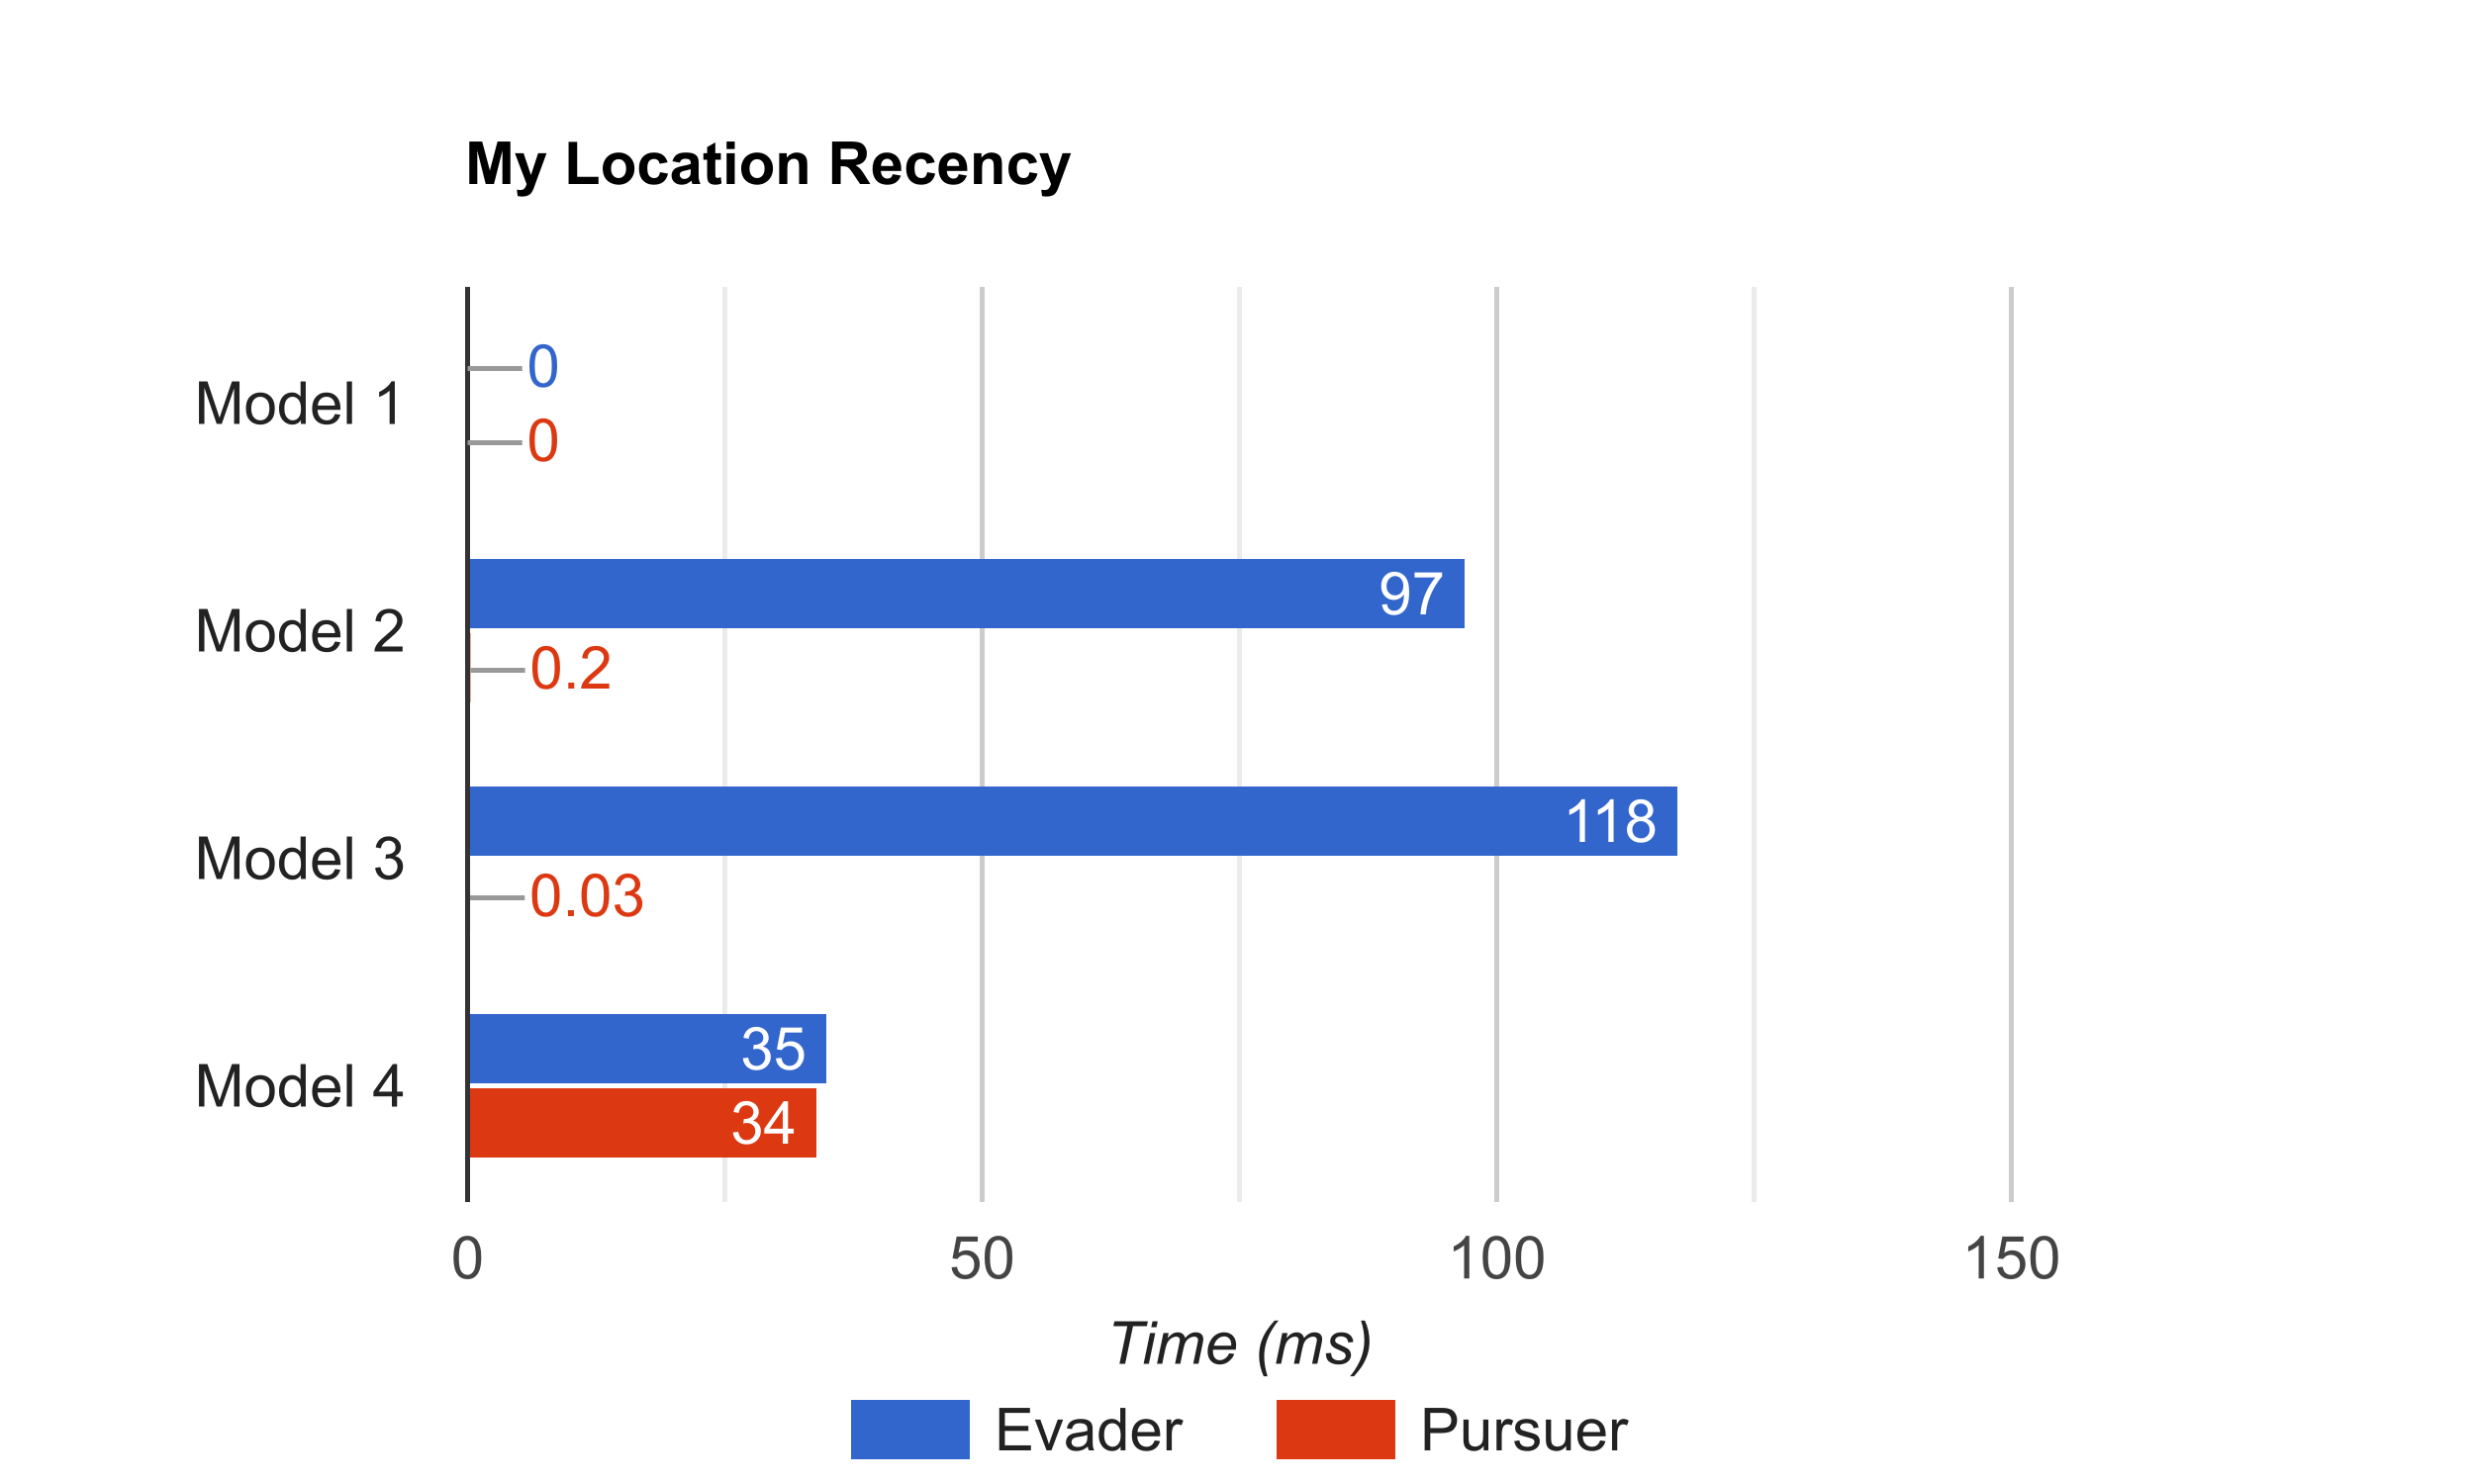 <?xml version="1.0" encoding="UTF-8" standalone="no"?>
<svg
   xmlns:dc="http://purl.org/dc/elements/1.1/"
   xmlns:cc="http://creativecommons.org/ns#"
   xmlns:rdf="http://www.w3.org/1999/02/22-rdf-syntax-ns#"
   xmlns:svg="http://www.w3.org/2000/svg"
   xmlns="http://www.w3.org/2000/svg"
   xmlns:sodipodi="http://sodipodi.sourceforge.net/DTD/sodipodi-0.dtd"
   xmlns:inkscape="http://www.inkscape.org/namespaces/inkscape"
   width="500"
   height="300"
   aria-label="A chart."
   style="overflow: hidden;"
   id="svg2"
   version="1.1"
   inkscape:version="0.91 r13725"
   sodipodi:docname="my_location_vpn.svg">
  <rect width="100%" height="100%" fill="#808080" stroke="none"/>
  <sodipodi:namedview
     pagecolor="#ffffff"
     bordercolor="#666666"
     borderopacity="1"
     objecttolerance="10"
     gridtolerance="10"
     guidetolerance="10"
     inkscape:pageopacity="0"
     inkscape:pageshadow="2"
     inkscape:window-width="640"
     inkscape:window-height="480"
     id="namedview238"
     showgrid="false"
     inkscape:zoom="0.606"
     inkscape:cx="221.12211"
     inkscape:cy="150"
     inkscape:window-x="0"
     inkscape:window-y="0"
     inkscape:window-maximized="0"
     inkscape:current-layer="svg2" />
  <defs
     id="_ABSTRACT_RENDERER_ID_0">
    <clipPath
       id="_ABSTRACT_RENDERER_ID_1">
      <rect
         x="94"
         y="58"
         width="313"
         height="185"
         id="rect6" />
    </clipPath>
  </defs>
  <path
     style="fill:#ffffff;stroke:none;stroke-width:0"
     d="m 0,0 500,0 0,300 -500,0 z"
     id="rect8" />
  <g
     id="g10">
    <g
       style="font-weight:bold;font-size:12px;font-family:Arial;text-anchor:start;fill:#000000;stroke:none;stroke-width:0"
       id="text12">
      <path
         d="m 94.85,37.2 0,-8.59 2.596,0 1.559,5.859 1.541,-5.859 2.602,0 0,8.59 -1.611,0 0,-6.762 -1.705,6.762 -1.67,0 -1.699,-6.762 0,6.762 -1.611,0 z"
         style="font-weight:bold;font-size:12px;font-family:Arial;text-anchor:start;fill:#000000;stroke:none;stroke-width:0"
         id="path3793" />
      <path
         d="m 104.066,30.977 1.752,0 1.488,4.418 1.453,-4.418 1.705,0 -2.197,5.988 -0.393,1.084 q -0.217,0.545 -0.416,0.832 -0.193,0.287 -0.451,0.463 -0.252,0.182 -0.627,0.281 -0.369,0.1 -0.838,0.1 -0.475,0 -0.932,-0.1 l -0.146,-1.289 q 0.387,0.076 0.697,0.076 0.574,0 0.85,-0.34 0.275,-0.334 0.422,-0.855 l -2.367,-6.24 z"
         style="font-weight:bold;font-size:12px;font-family:Arial;text-anchor:start;fill:#000000;stroke:none;stroke-width:0"
         id="path3795" />
      <path
         d="m 114.912,37.2 0,-8.52 1.734,0 0,7.072 4.312,0 0,1.447 -6.047,0 z"
         style="font-weight:bold;font-size:12px;font-family:Arial;text-anchor:start;fill:#000000;stroke:none;stroke-width:0"
         id="path3797" />
      <path
         d="m 121.809,34.001 q 0,-0.82 0.404,-1.588 0.404,-0.768 1.143,-1.172 0.744,-0.404 1.658,-0.404 1.412,0 2.314,0.92 0.902,0.914 0.902,2.314 0,1.412 -0.914,2.344 -0.908,0.926 -2.291,0.926 -0.855,0 -1.635,-0.387 -0.773,-0.387 -1.178,-1.131 -0.404,-0.75 -0.404,-1.822 z m 1.688,0.088 q 0,0.926 0.439,1.418 0.439,0.492 1.084,0.492 0.645,0 1.078,-0.492 0.439,-0.492 0.439,-1.43 0,-0.914 -0.439,-1.406 -0.434,-0.492 -1.078,-0.492 -0.645,0 -1.084,0.492 -0.439,0.492 -0.439,1.418 z"
         style="font-weight:bold;font-size:12px;font-family:Arial;text-anchor:start;fill:#000000;stroke:none;stroke-width:0"
         id="path3799" />
      <path
         d="m 134.928,32.817 -1.623,0.293 q -0.082,-0.486 -0.375,-0.732 -0.287,-0.246 -0.75,-0.246 -0.615,0 -0.984,0.428 -0.363,0.422 -0.363,1.418 0,1.107 0.369,1.564 0.375,0.457 1.002,0.457 0.469,0 0.768,-0.264 0.299,-0.27 0.422,-0.92 l 1.617,0.275 q -0.252,1.113 -0.967,1.682 -0.715,0.568 -1.916,0.568 -1.365,0 -2.18,-0.861 -0.809,-0.861 -0.809,-2.385 0,-1.541 0.814,-2.396 0.814,-0.861 2.203,-0.861 1.137,0 1.805,0.492 0.674,0.486 0.967,1.488 z"
         style="font-weight:bold;font-size:12px;font-family:Arial;text-anchor:start;fill:#000000;stroke:none;stroke-width:0"
         id="path3801" />
      <path
         d="m 137.389,32.876 -1.494,-0.27 q 0.252,-0.902 0.867,-1.336 0.615,-0.434 1.828,-0.434 1.102,0 1.641,0.264 0.539,0.258 0.756,0.662 0.223,0.398 0.223,1.471 l -0.018,1.922 q 0,0.82 0.076,1.213 0.082,0.387 0.299,0.832 l -1.629,0 q -0.064,-0.164 -0.158,-0.486 -0.041,-0.146 -0.059,-0.193 -0.422,0.41 -0.902,0.615 -0.48,0.205 -1.025,0.205 -0.961,0 -1.518,-0.521 -0.551,-0.521 -0.551,-1.318 0,-0.527 0.252,-0.938 0.252,-0.416 0.703,-0.633 0.457,-0.223 1.312,-0.387 1.154,-0.217 1.6,-0.404 l 0,-0.164 q 0,-0.475 -0.234,-0.674 -0.234,-0.205 -0.885,-0.205 -0.439,0 -0.686,0.176 -0.246,0.17 -0.398,0.604 z m 2.203,1.336 q -0.316,0.105 -1.002,0.252 -0.686,0.146 -0.896,0.287 -0.322,0.229 -0.322,0.58 0,0.346 0.258,0.598 0.258,0.252 0.656,0.252 0.445,0 0.85,-0.293 0.299,-0.223 0.393,-0.545 0.065,-0.211 0.065,-0.803 l 0,-0.328 z"
         style="font-weight:bold;font-size:12px;font-family:Arial;text-anchor:start;fill:#000000;stroke:none;stroke-width:0"
         id="path3803" />
      <path
         d="m 145.691,30.977 0,1.312 -1.125,0 0,2.508 q 0,0.762 0.029,0.891 0.035,0.123 0.146,0.205 0.117,0.082 0.281,0.082 0.229,0 0.662,-0.158 l 0.141,1.277 q -0.574,0.246 -1.301,0.246 -0.445,0 -0.803,-0.146 -0.357,-0.152 -0.527,-0.387 -0.164,-0.24 -0.229,-0.645 -0.053,-0.287 -0.053,-1.16 l 0,-2.713 -0.756,0 0,-1.312 0.756,0 0,-1.236 1.652,-0.961 0,2.197 1.125,0 z"
         style="font-weight:bold;font-size:12px;font-family:Arial;text-anchor:start;fill:#000000;stroke:none;stroke-width:0"
         id="path3805" />
      <path
         d="m 146.846,30.134 0,-1.523 1.646,0 0,1.523 -1.646,0 z m 0,7.066 0,-6.223 1.646,0 0,6.223 -1.646,0 z"
         style="font-weight:bold;font-size:12px;font-family:Arial;text-anchor:start;fill:#000000;stroke:none;stroke-width:0"
         id="path3807" />
      <path
         d="m 149.793,34.001 q 0,-0.82 0.404,-1.588 0.404,-0.768 1.143,-1.172 0.744,-0.404 1.658,-0.404 1.412,0 2.314,0.92 0.902,0.914 0.902,2.314 0,1.412 -0.914,2.344 -0.908,0.926 -2.291,0.926 -0.855,0 -1.635,-0.387 -0.773,-0.387 -1.178,-1.131 -0.404,-0.75 -0.404,-1.822 z m 1.688,0.088 q 0,0.926 0.439,1.418 0.439,0.492 1.084,0.492 0.645,0 1.078,-0.492 0.439,-0.492 0.439,-1.43 0,-0.914 -0.439,-1.406 -0.434,-0.492 -1.078,-0.492 -0.645,0 -1.084,0.492 -0.439,0.492 -0.439,1.418 z"
         style="font-weight:bold;font-size:12px;font-family:Arial;text-anchor:start;fill:#000000;stroke:none;stroke-width:0"
         id="path3809" />
      <path
         d="m 163.146,37.2 -1.646,0 0,-3.176 q 0,-1.008 -0.105,-1.301 -0.105,-0.299 -0.346,-0.463 -0.234,-0.164 -0.568,-0.164 -0.428,0 -0.768,0.234 -0.34,0.234 -0.469,0.621 -0.123,0.387 -0.123,1.43 l 0,2.818 -1.646,0 0,-6.223 1.529,0 0,0.914 q 0.814,-1.055 2.051,-1.055 0.545,0 0.996,0.199 0.451,0.193 0.68,0.498 0.234,0.305 0.322,0.691 0.094,0.387 0.094,1.107 l 0,3.867 z"
         style="font-weight:bold;font-size:12px;font-family:Arial;text-anchor:start;fill:#000000;stroke:none;stroke-width:0"
         id="path3811" />
      <path
         d="m 168.168,37.2 0,-8.59 3.65,0 q 1.377,0 1.998,0.234 0.627,0.229 1.002,0.82 0.375,0.592 0.375,1.354 0,0.967 -0.568,1.6 -0.568,0.627 -1.699,0.791 0.562,0.328 0.926,0.721 0.369,0.393 0.99,1.395 l 1.049,1.676 -2.074,0 -1.254,-1.869 q -0.668,-1.002 -0.914,-1.26 -0.246,-0.264 -0.521,-0.357 -0.275,-0.1 -0.873,-0.1 l -0.352,0 0,3.586 -1.734,0 z m 1.734,-4.957 1.283,0 q 1.248,0 1.559,-0.105 0.311,-0.105 0.486,-0.363 0.176,-0.258 0.176,-0.645 0,-0.434 -0.234,-0.697 -0.229,-0.27 -0.65,-0.34 -0.211,-0.029 -1.266,-0.029 l -1.354,0 0,2.18 z"
         style="font-weight:bold;font-size:12px;font-family:Arial;text-anchor:start;fill:#000000;stroke:none;stroke-width:0"
         id="path3813" />
      <path
         d="m 180.426,35.22 1.641,0.275 q -0.316,0.902 -1.002,1.377 -0.68,0.469 -1.705,0.469 -1.623,0 -2.402,-1.061 -0.615,-0.85 -0.615,-2.145 0,-1.547 0.809,-2.42 0.809,-0.879 2.045,-0.879 1.389,0 2.191,0.92 0.803,0.914 0.768,2.807 l -4.125,0 q 0.018,0.732 0.398,1.143 0.381,0.404 0.949,0.404 0.387,0 0.65,-0.211 0.264,-0.211 0.398,-0.68 z m 0.094,-1.664 q -0.018,-0.715 -0.369,-1.084 -0.352,-0.375 -0.855,-0.375 -0.539,0 -0.891,0.393 -0.352,0.393 -0.346,1.066 l 2.461,0 z"
         style="font-weight:bold;font-size:12px;font-family:Arial;text-anchor:start;fill:#000000;stroke:none;stroke-width:0"
         id="path3815" />
      <path
         d="m 188.928,32.817 -1.623,0.293 q -0.082,-0.486 -0.375,-0.732 -0.287,-0.246 -0.75,-0.246 -0.615,0 -0.984,0.428 -0.363,0.422 -0.363,1.418 0,1.107 0.369,1.564 0.375,0.457 1.002,0.457 0.469,0 0.768,-0.264 0.299,-0.27 0.422,-0.92 l 1.617,0.275 q -0.252,1.113 -0.967,1.682 -0.715,0.568 -1.916,0.568 -1.365,0 -2.18,-0.861 -0.809,-0.861 -0.809,-2.385 0,-1.541 0.814,-2.396 0.814,-0.861 2.203,-0.861 1.137,0 1.805,0.492 0.674,0.486 0.967,1.488 z"
         style="font-weight:bold;font-size:12px;font-family:Arial;text-anchor:start;fill:#000000;stroke:none;stroke-width:0"
         id="path3817" />
      <path
         d="m 193.762,35.22 1.641,0.275 q -0.316,0.902 -1.002,1.377 -0.68,0.469 -1.705,0.469 -1.623,0 -2.402,-1.061 -0.615,-0.85 -0.615,-2.145 0,-1.547 0.809,-2.42 0.809,-0.879 2.045,-0.879 1.389,0 2.191,0.92 0.803,0.914 0.768,2.807 l -4.125,0 q 0.018,0.732 0.398,1.143 0.381,0.404 0.949,0.404 0.387,0 0.65,-0.211 0.264,-0.211 0.398,-0.68 z m 0.094,-1.664 q -0.018,-0.715 -0.369,-1.084 -0.352,-0.375 -0.855,-0.375 -0.539,0 -0.891,0.393 -0.352,0.393 -0.346,1.066 l 2.461,0 z"
         style="font-weight:bold;font-size:12px;font-family:Arial;text-anchor:start;fill:#000000;stroke:none;stroke-width:0"
         id="path3819" />
      <path
         d="m 202.498,37.2 -1.646,0 0,-3.176 q 0,-1.008 -0.105,-1.301 -0.105,-0.299 -0.346,-0.463 -0.234,-0.164 -0.568,-0.164 -0.428,0 -0.768,0.234 -0.34,0.234 -0.469,0.621 -0.123,0.387 -0.123,1.43 l 0,2.818 -1.646,0 0,-6.223 1.529,0 0,0.914 q 0.814,-1.055 2.051,-1.055 0.545,0 0.996,0.199 0.451,0.193 0.68,0.498 0.234,0.305 0.322,0.691 0.094,0.387 0.094,1.107 l 0,3.867 z"
         style="font-weight:bold;font-size:12px;font-family:Arial;text-anchor:start;fill:#000000;stroke:none;stroke-width:0"
         id="path3821" />
      <path
         d="m 209.6,32.817 -1.623,0.293 q -0.082,-0.486 -0.375,-0.732 -0.287,-0.246 -0.75,-0.246 -0.615,0 -0.984,0.428 -0.363,0.422 -0.363,1.418 0,1.107 0.369,1.564 0.375,0.457 1.002,0.457 0.469,0 0.768,-0.264 0.299,-0.27 0.422,-0.92 l 1.617,0.275 q -0.252,1.113 -0.967,1.682 -0.715,0.568 -1.916,0.568 -1.365,0 -2.18,-0.861 -0.809,-0.861 -0.809,-2.385 0,-1.541 0.814,-2.396 0.814,-0.861 2.203,-0.861 1.137,0 1.805,0.492 0.674,0.486 0.967,1.488 z"
         style="font-weight:bold;font-size:12px;font-family:Arial;text-anchor:start;fill:#000000;stroke:none;stroke-width:0"
         id="path3823" />
      <path
         d="m 210.051,30.977 1.752,0 1.488,4.418 1.453,-4.418 1.705,0 -2.197,5.988 -0.393,1.084 q -0.217,0.545 -0.416,0.832 -0.193,0.287 -0.451,0.463 -0.252,0.182 -0.627,0.281 -0.369,0.1 -0.838,0.1 -0.475,0 -0.932,-0.1 l -0.146,-1.289 q 0.387,0.076 0.697,0.076 0.574,0 0.85,-0.34 0.275,-0.334 0.422,-0.855 l -2.367,-6.24 z"
         style="font-weight:bold;font-size:12px;font-family:Arial;text-anchor:start;fill:#000000;stroke:none;stroke-width:0"
         id="path3825" />
    </g>
    <path
       style="fill:#ffffff;fill-opacity:0;stroke:none;stroke-width:0"
       d="m 94,27 313,0 0,12 -313,0 z"
       id="rect14" />
  </g>
  <g
     id="g16">
    <path
       style="fill:#ffffff;fill-opacity:0;stroke:none;stroke-width:0"
       d="m 172,283 157,0 0,12 -157,0 z"
       id="rect18" />
    <g
       id="g20">
      <path
         style="fill:#ffffff;fill-opacity:0;stroke:none;stroke-width:0"
         d="m 172,283 67,0 0,12 -67,0 z"
         id="rect22" />
      <g
         id="g24">
        <g
           style="font-size:12px;font-family:Arial;text-anchor:start;fill:#222222;stroke:none;stroke-width:0"
           id="text26">
          <path
             d="m 201.949,293.2 0,-8.59 6.211,0 0,1.014 -5.074,0 0,2.631 4.752,0 0,1.008 -4.752,0 0,2.924 5.273,0 0,1.014 -6.41,0 z"
             style="font-size:12px;font-family:Arial;text-anchor:start;fill:#222222;stroke:none;stroke-width:0"
             id="path3762" />
          <path
             d="m 211.512,293.2 -2.367,-6.223 1.113,0 1.336,3.727 q 0.217,0.604 0.398,1.254 0.141,-0.492 0.393,-1.184 l 1.383,-3.797 1.084,0 -2.355,6.223 -0.984,0 z"
             style="font-size:12px;font-family:Arial;text-anchor:start;fill:#222222;stroke:none;stroke-width:0"
             id="path3764" />
          <path
             d="m 219.844,292.432 q -0.586,0.498 -1.131,0.703 -0.539,0.205 -1.16,0.205 -1.025,0 -1.576,-0.498 -0.551,-0.504 -0.551,-1.283 0,-0.457 0.205,-0.832 0.211,-0.381 0.545,-0.609 0.34,-0.229 0.762,-0.346 0.311,-0.082 0.938,-0.158 1.277,-0.152 1.881,-0.363 0.006,-0.217 0.006,-0.275 0,-0.645 -0.299,-0.908 -0.404,-0.357 -1.201,-0.357 -0.744,0 -1.102,0.264 -0.352,0.258 -0.521,0.92 l -1.031,-0.141 q 0.141,-0.662 0.463,-1.066 0.322,-0.41 0.932,-0.627 0.609,-0.223 1.412,-0.223 0.797,0 1.295,0.188 0.498,0.188 0.732,0.475 0.234,0.281 0.328,0.715 0.053,0.27 0.053,0.973 l 0,1.406 q 0,1.471 0.064,1.863 0.07,0.387 0.27,0.744 l -1.102,0 q -0.164,-0.328 -0.211,-0.768 z m -0.088,-2.355 q -0.574,0.234 -1.723,0.398 -0.65,0.094 -0.92,0.211 -0.27,0.117 -0.416,0.346 -0.146,0.223 -0.146,0.498 0,0.422 0.316,0.703 0.322,0.281 0.938,0.281 0.609,0 1.084,-0.264 0.475,-0.27 0.697,-0.732 0.17,-0.357 0.17,-1.055 l 0,-0.387 z"
             style="font-size:12px;font-family:Arial;text-anchor:start;fill:#222222;stroke:none;stroke-width:0"
             id="path3766" />
          <path
             d="m 226.477,293.2 0,-0.785 q -0.592,0.926 -1.74,0.926 -0.744,0 -1.371,-0.41 -0.621,-0.41 -0.967,-1.143 -0.34,-0.738 -0.34,-1.693 0,-0.932 0.311,-1.688 0.311,-0.762 0.932,-1.166 0.621,-0.404 1.389,-0.404 0.562,0 1.002,0.24 0.439,0.234 0.715,0.615 l 0,-3.082 1.049,0 0,8.59 -0.979,0 z m -3.334,-3.105 q 0,1.195 0.504,1.787 0.504,0.592 1.189,0.592 0.691,0 1.172,-0.562 0.486,-0.568 0.486,-1.729 0,-1.277 -0.492,-1.875 -0.492,-0.598 -1.213,-0.598 -0.703,0 -1.178,0.574 -0.469,0.574 -0.469,1.811 z"
             style="font-size:12px;font-family:Arial;text-anchor:start;fill:#222222;stroke:none;stroke-width:0"
             id="path3768" />
          <path
             d="m 233.355,291.196 1.09,0.135 q -0.258,0.955 -0.955,1.482 -0.697,0.527 -1.781,0.527 -1.365,0 -2.168,-0.838 -0.797,-0.844 -0.797,-2.361 0,-1.57 0.809,-2.438 0.809,-0.867 2.098,-0.867 1.248,0 2.039,0.85 0.791,0.85 0.791,2.391 0,0.094 -0.006,0.281 l -4.641,0 q 0.059,1.025 0.58,1.57 0.521,0.545 1.301,0.545 0.58,0 0.99,-0.305 0.41,-0.305 0.65,-0.973 z m -3.463,-1.705 3.475,0 q -0.07,-0.785 -0.398,-1.178 -0.504,-0.609 -1.307,-0.609 -0.727,0 -1.225,0.486 -0.492,0.486 -0.545,1.301 z"
             style="font-size:12px;font-family:Arial;text-anchor:start;fill:#222222;stroke:none;stroke-width:0"
             id="path3770" />
          <path
             d="m 235.764,293.2 0,-6.223 0.949,0 0,0.943 q 0.363,-0.662 0.668,-0.873 0.311,-0.211 0.68,-0.211 0.533,0 1.084,0.34 l -0.363,0.979 q -0.387,-0.229 -0.773,-0.229 -0.346,0 -0.621,0.211 -0.275,0.205 -0.393,0.574 -0.176,0.562 -0.176,1.23 l 0,3.258 -1.055,0 z"
             style="font-size:12px;font-family:Arial;text-anchor:start;fill:#222222;stroke:none;stroke-width:0"
             id="path3772" />
        </g>
      </g>
      <path
         style="fill:#3366cc;stroke:none;stroke-width:0"
         d="m 172,283 24,0 0,12 -24,0 z"
         id="rect28" />
    </g>
    <g
       id="g30">
      <path
         style="fill:#ffffff;fill-opacity:0;stroke:none;stroke-width:0"
         d="m 258,283 71,0 0,12 -71,0 z"
         id="rect32" />
      <g
         id="g34">
        <g
           style="font-size:12px;font-family:Arial;text-anchor:start;fill:#222222;stroke:none;stroke-width:0"
           id="text36">
          <path
             d="m 287.926,293.2 0,-8.59 3.24,0 q 0.855,0 1.307,0.082 0.633,0.105 1.061,0.404 0.428,0.293 0.686,0.826 0.264,0.533 0.264,1.172 0,1.096 -0.697,1.857 -0.697,0.756 -2.52,0.756 l -2.203,0 0,3.492 -1.137,0 z m 1.137,-4.506 2.221,0 q 1.102,0 1.564,-0.41 0.463,-0.41 0.463,-1.154 0,-0.539 -0.275,-0.92 -0.27,-0.387 -0.715,-0.51 -0.287,-0.076 -1.061,-0.076 l -2.197,0 0,3.07 z"
             style="font-size:12px;font-family:Arial;text-anchor:start;fill:#222222;stroke:none;stroke-width:0"
             id="path3777" />
          <path
             d="m 299.861,293.2 0,-0.914 q -0.727,1.055 -1.975,1.055 -0.551,0 -1.031,-0.211 -0.475,-0.211 -0.709,-0.527 -0.229,-0.322 -0.322,-0.785 -0.065,-0.311 -0.065,-0.984 l 0,-3.855 1.055,0 0,3.451 q 0,0.826 0.065,1.113 0.1,0.416 0.422,0.656 0.322,0.234 0.797,0.234 0.475,0 0.891,-0.24 0.416,-0.246 0.586,-0.662 0.176,-0.422 0.176,-1.219 l 0,-3.334 1.055,0 0,6.223 -0.943,0 z"
             style="font-size:12px;font-family:Arial;text-anchor:start;fill:#222222;stroke:none;stroke-width:0"
             id="path3779" />
          <path
             d="m 302.451,293.2 0,-6.223 0.949,0 0,0.943 q 0.363,-0.662 0.668,-0.873 0.311,-0.211 0.68,-0.211 0.533,0 1.084,0.34 l -0.363,0.979 q -0.387,-0.229 -0.773,-0.229 -0.346,0 -0.621,0.211 -0.275,0.205 -0.393,0.574 -0.176,0.562 -0.176,1.23 l 0,3.258 -1.055,0 z"
             style="font-size:12px;font-family:Arial;text-anchor:start;fill:#222222;stroke:none;stroke-width:0"
             id="path3781" />
          <path
             d="m 306.025,291.343 1.043,-0.164 q 0.088,0.627 0.486,0.961 0.404,0.334 1.125,0.334 0.727,0 1.078,-0.293 0.352,-0.299 0.352,-0.697 0,-0.357 -0.311,-0.562 -0.217,-0.141 -1.078,-0.357 -1.16,-0.293 -1.611,-0.504 -0.445,-0.217 -0.68,-0.592 -0.229,-0.381 -0.229,-0.838 0,-0.416 0.188,-0.768 0.193,-0.357 0.521,-0.592 0.246,-0.182 0.668,-0.305 0.428,-0.129 0.914,-0.129 0.732,0 1.283,0.211 0.557,0.211 0.82,0.574 0.264,0.357 0.363,0.961 l -1.031,0.141 q -0.07,-0.48 -0.41,-0.75 -0.334,-0.27 -0.949,-0.27 -0.727,0 -1.037,0.24 -0.311,0.24 -0.311,0.562 0,0.205 0.129,0.369 0.129,0.17 0.404,0.281 0.158,0.059 0.932,0.27 1.119,0.299 1.559,0.492 0.445,0.188 0.697,0.551 0.252,0.363 0.252,0.902 0,0.527 -0.311,0.996 -0.305,0.463 -0.885,0.721 -0.58,0.252 -1.312,0.252 -1.213,0 -1.852,-0.504 -0.633,-0.504 -0.809,-1.494 z"
             style="font-size:12px;font-family:Arial;text-anchor:start;fill:#222222;stroke:none;stroke-width:0"
             id="path3783" />
          <path
             d="m 316.525,293.2 0,-0.914 q -0.727,1.055 -1.975,1.055 -0.551,0 -1.031,-0.211 -0.475,-0.211 -0.709,-0.527 -0.229,-0.322 -0.322,-0.785 -0.064,-0.311 -0.064,-0.984 l 0,-3.855 1.055,0 0,3.451 q 0,0.826 0.065,1.113 0.1,0.416 0.422,0.656 0.322,0.234 0.797,0.234 0.475,0 0.891,-0.24 0.416,-0.246 0.586,-0.662 0.176,-0.422 0.176,-1.219 l 0,-3.334 1.055,0 0,6.223 -0.943,0 z"
             style="font-size:12px;font-family:Arial;text-anchor:start;fill:#222222;stroke:none;stroke-width:0"
             id="path3785" />
          <path
             d="m 323.387,291.196 1.09,0.135 q -0.258,0.955 -0.955,1.482 -0.697,0.527 -1.781,0.527 -1.365,0 -2.168,-0.838 -0.797,-0.844 -0.797,-2.361 0,-1.57 0.809,-2.438 0.809,-0.867 2.098,-0.867 1.248,0 2.039,0.85 0.791,0.85 0.791,2.391 0,0.094 -0.006,0.281 l -4.641,0 q 0.059,1.025 0.58,1.57 0.521,0.545 1.301,0.545 0.58,0 0.99,-0.305 0.41,-0.305 0.65,-0.973 z m -3.463,-1.705 3.475,0 q -0.07,-0.785 -0.398,-1.178 -0.504,-0.609 -1.307,-0.609 -0.727,0 -1.225,0.486 -0.492,0.486 -0.545,1.301 z"
             style="font-size:12px;font-family:Arial;text-anchor:start;fill:#222222;stroke:none;stroke-width:0"
             id="path3787" />
          <path
             d="m 325.795,293.2 0,-6.223 0.949,0 0,0.943 q 0.363,-0.662 0.668,-0.873 0.311,-0.211 0.68,-0.211 0.533,0 1.084,0.34 l -0.363,0.979 q -0.387,-0.229 -0.773,-0.229 -0.346,0 -0.621,0.211 -0.275,0.205 -0.393,0.574 -0.176,0.562 -0.176,1.23 l 0,3.258 -1.055,0 z"
             style="font-size:12px;font-family:Arial;text-anchor:start;fill:#222222;stroke:none;stroke-width:0"
             id="path3789" />
        </g>
      </g>
      <path
         style="fill:#dc3912;stroke:none;stroke-width:0"
         d="m 258,283 24,0 0,12 -24,0 z"
         id="rect38" />
    </g>
  </g>
  <g
     id="g40">
    <path
       style="fill:#ffffff;fill-opacity:0;stroke:none;stroke-width:0"
       d="m 94,58 313,0 0,185 -313,0 z"
       id="rect42" />
    <g
       clip-path="url(http://localhost:63342/hc-with-streams/results/vpn/charts-vpn.html?_ijt=k83jecu6gkqjlvvlq3fml4ub0v#_ABSTRACT_RENDERER_ID_1)"
       id="g44">
      <g
         id="g46">
        <path
           style="fill:#cccccc;stroke:none;stroke-width:0"
           d="m 94,58 1,0 0,185 -1,0 z"
           id="rect48" />
        <path
           style="fill:#cccccc;stroke:none;stroke-width:0"
           d="m 198,58 1,0 0,185 -1,0 z"
           id="rect50" />
        <path
           style="fill:#cccccc;stroke:none;stroke-width:0"
           d="m 302,58 1,0 0,185 -1,0 z"
           id="rect52" />
        <path
           style="fill:#cccccc;stroke:none;stroke-width:0"
           d="m 406,58 1,0 0,185 -1,0 z"
           id="rect54" />
        <path
           style="fill:#ebebeb;stroke:none;stroke-width:0"
           d="m 146,58 1,0 0,185 -1,0 z"
           id="rect56" />
        <path
           style="fill:#ebebeb;stroke:none;stroke-width:0"
           d="m 250,58 1,0 0,185 -1,0 z"
           id="rect58" />
        <path
           style="fill:#ebebeb;stroke:none;stroke-width:0"
           d="m 354,58 1,0 0,185 -1,0 z"
           id="rect60" />
      </g>
      <g
         id="g62">
        <path
           style="fill:#3366cc;stroke:none;stroke-width:0"
           d="m 94,67 0.5,0 0,14 -0.5,0 z"
           id="rect64" />
        <path
           style="fill:#3366cc;stroke:none;stroke-width:0"
           d="m 95,113 201,0 0,14 -201,0 z"
           id="rect66" />
        <path
           style="fill:#3366cc;stroke:none;stroke-width:0"
           d="m 95,159 244,0 0,14 -244,0 z"
           id="rect68" />
        <path
           style="fill:#3366cc;stroke:none;stroke-width:0"
           d="m 95,205 72,0 0,14 -72,0 z"
           id="rect70" />
        <path
           style="fill:#dc3912;stroke:none;stroke-width:0"
           d="m 94,82 0.5,0 0,14 -0.5,0 z"
           id="rect72" />
        <path
           style="fill:#dc3912;stroke:none;stroke-width:0"
           d="m 94.583,128 0.5,0 0,14 -0.5,0 z"
           id="rect74" />
        <path
           style="fill:#dc3912;stroke:none;stroke-width:0"
           d="m 94.512,174 0.5,0 0,14 -0.5,0 z"
           id="rect76" />
        <path
           style="fill:#dc3912;stroke:none;stroke-width:0"
           d="m 95,220 70,0 0,14 -70,0 z"
           id="rect78" />
      </g>
      <g
         id="g80">
        <path
           style="fill:#333333;stroke:none;stroke-width:0"
           d="m 94,58 1,0 0,185 -1,0 z"
           id="rect82" />
      </g>
      <g
         id="g84">
        <path
           style="fill:#999999;stroke:none;stroke-width:0"
           d="m 94.5,74 12,0 0,1 -12,0 z"
           id="rect86" />
        <rect
           x="296"
           y="120"
           width="0"
           height="1"
           stroke="none"
           stroke-width="0"
           fill="#999999"
           id="rect88" />
        <rect
           x="339"
           y="166"
           width="0"
           height="1"
           stroke="none"
           stroke-width="0"
           fill="#999999"
           id="rect90" />
        <rect
           x="167"
           y="212"
           width="0"
           height="1"
           stroke="none"
           stroke-width="0"
           fill="#999999"
           id="rect92" />
        <path
           style="fill:#999999;stroke:none;stroke-width:0"
           d="m 94.5,89 12,0 0,1 -12,0 z"
           id="rect94" />
        <path
           style="fill:#999999;stroke:none;stroke-width:0"
           d="m 95.083,135 12,0 0,1 -12,0 z"
           id="rect96" />
        <path
           style="fill:#999999;stroke:none;stroke-width:0"
           d="m 95.012,181 12,0 0,1 -12,0 z"
           id="rect98" />
        <rect
           x="165"
           y="227"
           width="0"
           height="1"
           stroke="none"
           stroke-width="0"
           fill="#999999"
           id="rect100" />
      </g>
    </g>
    <g
       id="g102" />
    <g
       id="g104">
      <g
         id="g106">
        <g
           style="font-size:12px;font-family:Arial;text-anchor:middle;fill:#444444;stroke:none;stroke-width:0"
           id="text108">
          <path
             d="m 91.658,254.214 q 0,-1.523 0.311,-2.449 0.316,-0.932 0.932,-1.436 0.621,-0.504 1.559,-0.504 0.691,0 1.213,0.281 0.521,0.275 0.861,0.803 0.34,0.521 0.533,1.277 0.193,0.75 0.193,2.027 0,1.512 -0.311,2.443 -0.311,0.926 -0.932,1.436 -0.615,0.504 -1.559,0.504 -1.242,0 -1.951,-0.891 -0.85,-1.072 -0.85,-3.492 z m 1.084,0 q 0,2.115 0.492,2.818 0.498,0.697 1.225,0.697 0.727,0 1.219,-0.703 0.498,-0.703 0.498,-2.812 0,-2.121 -0.498,-2.818 -0.492,-0.697 -1.23,-0.697 -0.727,0 -1.16,0.615 -0.545,0.785 -0.545,2.9 z"
             style="font-size:12px;font-family:Arial;text-anchor:middle;fill:#444444;stroke:none;stroke-width:0"
             id="path3608" />
        </g>
      </g>
      <g
         id="g110">
        <g
           style="font-size:12px;font-family:Arial;text-anchor:middle;fill:#444444;stroke:none;stroke-width:0"
           id="text112">
          <path
             d="m 192.318,256.2 1.107,-0.094 q 0.123,0.809 0.568,1.219 0.451,0.404 1.084,0.404 0.762,0 1.289,-0.574 0.527,-0.574 0.527,-1.523 0,-0.902 -0.51,-1.424 -0.504,-0.521 -1.324,-0.521 -0.51,0 -0.92,0.234 -0.41,0.229 -0.645,0.598 l -0.99,-0.129 0.832,-4.412 4.271,0 0,1.008 -3.428,0 -0.463,2.309 q 0.773,-0.539 1.623,-0.539 1.125,0 1.898,0.779 0.773,0.779 0.773,2.004 0,1.166 -0.68,2.016 -0.826,1.043 -2.256,1.043 -1.172,0 -1.916,-0.656 -0.738,-0.656 -0.844,-1.74 z"
             style="font-size:12px;font-family:Arial;text-anchor:middle;fill:#444444;stroke:none;stroke-width:0"
             id="path3611" />
          <path
             d="m 198.998,254.214 q 0,-1.523 0.311,-2.449 0.316,-0.932 0.932,-1.436 0.621,-0.504 1.559,-0.504 0.691,0 1.213,0.281 0.521,0.275 0.861,0.803 0.34,0.521 0.533,1.277 0.193,0.75 0.193,2.027 0,1.512 -0.311,2.443 -0.311,0.926 -0.932,1.436 -0.615,0.504 -1.559,0.504 -1.242,0 -1.951,-0.891 -0.85,-1.072 -0.85,-3.492 z m 1.084,0 q 0,2.115 0.492,2.818 0.498,0.697 1.225,0.697 0.727,0 1.219,-0.703 0.498,-0.703 0.498,-2.812 0,-2.121 -0.498,-2.818 -0.492,-0.697 -1.23,-0.697 -0.727,0 -1.16,0.615 -0.545,0.785 -0.545,2.9 z"
             style="font-size:12px;font-family:Arial;text-anchor:middle;fill:#444444;stroke:none;stroke-width:0"
             id="path3613" />
        </g>
      </g>
      <g
         id="g114">
        <g
           style="font-size:12px;font-family:Arial;text-anchor:middle;fill:#444444;stroke:none;stroke-width:0"
           id="text116">
          <path
             d="m 296.951,258.45 -1.055,0 0,-6.721 q -0.381,0.363 -1.002,0.727 -0.615,0.363 -1.107,0.545 l 0,-1.02 q 0.885,-0.416 1.547,-1.008 0.662,-0.592 0.938,-1.148 l 0.68,0 0,8.625 z"
             style="font-size:12px;font-family:Arial;text-anchor:middle;fill:#444444;stroke:none;stroke-width:0"
             id="path3616" />
          <path
             d="m 299.658,254.214 q 0,-1.523 0.311,-2.449 0.316,-0.932 0.932,-1.436 0.621,-0.504 1.559,-0.504 0.691,0 1.213,0.281 0.521,0.275 0.861,0.803 0.34,0.521 0.533,1.277 0.193,0.75 0.193,2.027 0,1.512 -0.311,2.443 -0.311,0.926 -0.932,1.436 -0.615,0.504 -1.559,0.504 -1.242,0 -1.951,-0.891 -0.85,-1.072 -0.85,-3.492 z m 1.084,0 q 0,2.115 0.492,2.818 0.498,0.697 1.225,0.697 0.727,0 1.219,-0.703 0.498,-0.703 0.498,-2.812 0,-2.121 -0.498,-2.818 -0.492,-0.697 -1.23,-0.697 -0.727,0 -1.16,0.615 -0.545,0.785 -0.545,2.9 z"
             style="font-size:12px;font-family:Arial;text-anchor:middle;fill:#444444;stroke:none;stroke-width:0"
             id="path3618" />
          <path
             d="m 306.338,254.214 q 0,-1.523 0.311,-2.449 0.316,-0.932 0.932,-1.436 0.621,-0.504 1.559,-0.504 0.691,0 1.213,0.281 0.521,0.275 0.861,0.803 0.34,0.521 0.533,1.277 0.193,0.75 0.193,2.027 0,1.512 -0.311,2.443 -0.311,0.926 -0.932,1.436 -0.615,0.504 -1.559,0.504 -1.242,0 -1.951,-0.891 -0.85,-1.072 -0.85,-3.492 z m 1.084,0 q 0,2.115 0.492,2.818 0.498,0.697 1.225,0.697 0.727,0 1.219,-0.703 0.498,-0.703 0.498,-2.812 0,-2.121 -0.498,-2.818 -0.492,-0.697 -1.23,-0.697 -0.727,0 -1.16,0.615 -0.545,0.785 -0.545,2.9 z"
             style="font-size:12px;font-family:Arial;text-anchor:middle;fill:#444444;stroke:none;stroke-width:0"
             id="path3620" />
        </g>
      </g>
      <g
         id="g118">
        <g
           style="font-size:12px;font-family:Arial;text-anchor:middle;fill:#444444;stroke:none;stroke-width:0"
           id="text120">
          <path
             d="m 400.951,258.45 -1.055,0 0,-6.721 q -0.381,0.363 -1.002,0.727 -0.615,0.363 -1.107,0.545 l 0,-1.02 q 0.885,-0.416 1.547,-1.008 0.662,-0.592 0.938,-1.148 l 0.68,0 0,8.625 z"
             style="font-size:12px;font-family:Arial;text-anchor:middle;fill:#444444;stroke:none;stroke-width:0"
             id="path3623" />
          <path
             d="m 403.658,256.2 1.107,-0.094 q 0.123,0.809 0.568,1.219 0.451,0.404 1.084,0.404 0.762,0 1.289,-0.574 0.527,-0.574 0.527,-1.523 0,-0.902 -0.51,-1.424 -0.504,-0.521 -1.324,-0.521 -0.51,0 -0.92,0.234 -0.41,0.229 -0.645,0.598 l -0.99,-0.129 0.832,-4.412 4.271,0 0,1.008 -3.428,0 -0.463,2.309 q 0.773,-0.539 1.623,-0.539 1.125,0 1.898,0.779 0.773,0.779 0.773,2.004 0,1.166 -0.68,2.016 -0.826,1.043 -2.256,1.043 -1.172,0 -1.916,-0.656 -0.738,-0.656 -0.844,-1.74 z"
             style="font-size:12px;font-family:Arial;text-anchor:middle;fill:#444444;stroke:none;stroke-width:0"
             id="path3625" />
          <path
             d="m 410.338,254.214 q 0,-1.523 0.311,-2.449 0.316,-0.932 0.932,-1.436 0.621,-0.504 1.559,-0.504 0.691,0 1.213,0.281 0.521,0.275 0.861,0.803 0.34,0.521 0.533,1.277 0.193,0.75 0.193,2.027 0,1.512 -0.311,2.443 -0.311,0.926 -0.932,1.436 -0.615,0.504 -1.559,0.504 -1.242,0 -1.951,-0.891 -0.85,-1.072 -0.85,-3.492 z m 1.084,0 q 0,2.115 0.492,2.818 0.498,0.697 1.225,0.697 0.727,0 1.219,-0.703 0.498,-0.703 0.498,-2.812 0,-2.121 -0.498,-2.818 -0.492,-0.697 -1.23,-0.697 -0.727,0 -1.16,0.615 -0.545,0.785 -0.545,2.9 z"
             style="font-size:12px;font-family:Arial;text-anchor:middle;fill:#444444;stroke:none;stroke-width:0"
             id="path3627" />
        </g>
      </g>
      <g
         id="g122">
        <g
           style="font-size:12px;font-family:Arial;text-anchor:end;fill:#222222;stroke:none;stroke-width:0"
           id="text124">
          <path
             d="m 40.211,85.7 0,-8.59 1.711,0 2.033,6.082 q 0.281,0.85 0.41,1.271 0.146,-0.469 0.457,-1.377 l 2.057,-5.977 1.529,0 0,8.59 -1.096,0 0,-7.189 -2.496,7.189 -1.025,0 -2.484,-7.312 0,7.312 -1.096,0 z"
             style="font-size:12px;font-family:Arial;text-anchor:end;fill:#222222;stroke:none;stroke-width:0"
             id="path3630" />
          <path
             d="m 49.703,82.589 q 0,-1.729 0.961,-2.561 0.803,-0.691 1.957,-0.691 1.283,0 2.098,0.844 0.814,0.838 0.814,2.32 0,1.201 -0.363,1.893 -0.357,0.686 -1.049,1.066 -0.686,0.381 -1.5,0.381 -1.307,0 -2.115,-0.838 -0.803,-0.838 -0.803,-2.414 z m 1.084,0 q 0,1.195 0.521,1.793 0.521,0.592 1.312,0.592 0.785,0 1.307,-0.598 0.521,-0.598 0.521,-1.822 0,-1.154 -0.527,-1.746 -0.521,-0.598 -1.301,-0.598 -0.791,0 -1.312,0.592 -0.521,0.592 -0.521,1.787 z"
             style="font-size:12px;font-family:Arial;text-anchor:end;fill:#222222;stroke:none;stroke-width:0"
             id="path3632" />
          <path
             d="m 60.812,85.7 0,-0.785 q -0.592,0.926 -1.74,0.926 -0.744,0 -1.371,-0.41 -0.621,-0.41 -0.967,-1.143 -0.34,-0.738 -0.34,-1.693 0,-0.932 0.311,-1.688 0.311,-0.762 0.932,-1.166 0.621,-0.404 1.389,-0.404 0.562,0 1.002,0.24 0.439,0.234 0.715,0.615 l 0,-3.082 1.049,0 0,8.59 -0.979,0 z m -3.334,-3.105 q 0,1.195 0.504,1.787 0.504,0.592 1.189,0.592 0.691,0 1.172,-0.562 0.486,-0.568 0.486,-1.729 0,-1.277 -0.492,-1.875 -0.492,-0.598 -1.213,-0.598 -0.703,0 -1.178,0.574 -0.469,0.574 -0.469,1.811 z"
             style="font-size:12px;font-family:Arial;text-anchor:end;fill:#222222;stroke:none;stroke-width:0"
             id="path3634" />
          <path
             d="m 67.691,83.696 1.09,0.135 q -0.258,0.955 -0.955,1.482 -0.697,0.527 -1.781,0.527 -1.365,0 -2.168,-0.838 -0.797,-0.844 -0.797,-2.361 0,-1.57 0.809,-2.438 0.809,-0.867 2.098,-0.867 1.248,0 2.039,0.85 0.791,0.85 0.791,2.391 0,0.094 -0.006,0.281 l -4.641,0 q 0.059,1.025 0.58,1.57 0.521,0.545 1.301,0.545 0.58,0 0.99,-0.305 0.41,-0.305 0.65,-0.973 z m -3.463,-1.705 3.475,0 q -0.07,-0.785 -0.398,-1.178 -0.504,-0.609 -1.307,-0.609 -0.727,0 -1.225,0.486 -0.492,0.486 -0.545,1.301 z"
             style="font-size:12px;font-family:Arial;text-anchor:end;fill:#222222;stroke:none;stroke-width:0"
             id="path3636" />
          <path
             d="m 70.088,85.7 0,-8.59 1.055,0 0,8.59 -1.055,0 z"
             style="font-size:12px;font-family:Arial;text-anchor:end;fill:#222222;stroke:none;stroke-width:0"
             id="path3638" />
          <path
             d="m 79.791,85.7 -1.055,0 0,-6.721 q -0.381,0.363 -1.002,0.727 -0.615,0.363 -1.107,0.545 l 0,-1.02 q 0.885,-0.416 1.547,-1.008 0.662,-0.592 0.938,-1.148 l 0.68,0 0,8.625 z"
             style="font-size:12px;font-family:Arial;text-anchor:end;fill:#222222;stroke:none;stroke-width:0"
             id="path3640" />
        </g>
      </g>
      <g
         id="g126">
        <g
           style="font-size:12px;font-family:Arial;text-anchor:end;fill:#222222;stroke:none;stroke-width:0"
           id="text128">
          <path
             d="m 40.211,131.7 0,-8.59 1.711,0 2.033,6.082 q 0.281,0.85 0.41,1.271 0.146,-0.469 0.457,-1.377 l 2.057,-5.977 1.529,0 0,8.59 -1.096,0 0,-7.189 -2.496,7.189 -1.025,0 -2.484,-7.312 0,7.312 -1.096,0 z"
             style="font-size:12px;font-family:Arial;text-anchor:end;fill:#222222;stroke:none;stroke-width:0"
             id="path3643" />
          <path
             d="m 49.703,128.589 q 0,-1.729 0.961,-2.561 0.803,-0.691 1.957,-0.691 1.283,0 2.098,0.844 0.814,0.838 0.814,2.32 0,1.201 -0.363,1.893 -0.357,0.686 -1.049,1.066 -0.686,0.381 -1.5,0.381 -1.307,0 -2.115,-0.838 -0.803,-0.838 -0.803,-2.414 z m 1.084,0 q 0,1.195 0.521,1.793 0.521,0.592 1.312,0.592 0.785,0 1.307,-0.598 0.521,-0.598 0.521,-1.822 0,-1.154 -0.527,-1.746 -0.521,-0.598 -1.301,-0.598 -0.791,0 -1.312,0.592 -0.521,0.592 -0.521,1.787 z"
             style="font-size:12px;font-family:Arial;text-anchor:end;fill:#222222;stroke:none;stroke-width:0"
             id="path3645" />
          <path
             d="m 60.812,131.7 0,-0.785 q -0.592,0.926 -1.74,0.926 -0.744,0 -1.371,-0.41 -0.621,-0.41 -0.967,-1.143 -0.34,-0.738 -0.34,-1.693 0,-0.932 0.311,-1.688 0.311,-0.762 0.932,-1.166 0.621,-0.404 1.389,-0.404 0.562,0 1.002,0.24 0.439,0.234 0.715,0.615 l 0,-3.082 1.049,0 0,8.59 -0.979,0 z m -3.334,-3.105 q 0,1.195 0.504,1.787 0.504,0.592 1.189,0.592 0.691,0 1.172,-0.562 0.486,-0.568 0.486,-1.729 0,-1.277 -0.492,-1.875 -0.492,-0.598 -1.213,-0.598 -0.703,0 -1.178,0.574 -0.469,0.574 -0.469,1.811 z"
             style="font-size:12px;font-family:Arial;text-anchor:end;fill:#222222;stroke:none;stroke-width:0"
             id="path3647" />
          <path
             d="m 67.691,129.696 1.09,0.135 q -0.258,0.955 -0.955,1.482 -0.697,0.527 -1.781,0.527 -1.365,0 -2.168,-0.838 -0.797,-0.844 -0.797,-2.361 0,-1.57 0.809,-2.438 0.809,-0.867 2.098,-0.867 1.248,0 2.039,0.85 0.791,0.85 0.791,2.391 0,0.094 -0.006,0.281 l -4.641,0 q 0.059,1.025 0.58,1.57 0.521,0.545 1.301,0.545 0.58,0 0.99,-0.305 0.41,-0.305 0.65,-0.973 z m -3.463,-1.705 3.475,0 q -0.07,-0.785 -0.398,-1.178 -0.504,-0.609 -1.307,-0.609 -0.727,0 -1.225,0.486 -0.492,0.486 -0.545,1.301 z"
             style="font-size:12px;font-family:Arial;text-anchor:end;fill:#222222;stroke:none;stroke-width:0"
             id="path3649" />
          <path
             d="m 70.088,131.7 0,-8.59 1.055,0 0,8.59 -1.055,0 z"
             style="font-size:12px;font-family:Arial;text-anchor:end;fill:#222222;stroke:none;stroke-width:0"
             id="path3651" />
          <path
             d="m 81.361,130.686 0,1.014 -5.678,0 q -0.012,-0.381 0.123,-0.732 0.217,-0.58 0.691,-1.143 0.48,-0.562 1.383,-1.301 1.4,-1.148 1.893,-1.816 0.492,-0.674 0.492,-1.271 0,-0.627 -0.451,-1.055 -0.445,-0.434 -1.166,-0.434 -0.762,0 -1.219,0.457 -0.457,0.457 -0.463,1.266 l -1.084,-0.111 q 0.111,-1.213 0.838,-1.846 0.727,-0.639 1.951,-0.639 1.236,0 1.957,0.686 0.721,0.686 0.721,1.699 0,0.516 -0.211,1.014 -0.211,0.498 -0.703,1.049 -0.486,0.551 -1.623,1.512 -0.949,0.797 -1.219,1.084 -0.27,0.281 -0.445,0.568 l 4.213,0 z"
             style="font-size:12px;font-family:Arial;text-anchor:end;fill:#222222;stroke:none;stroke-width:0"
             id="path3653" />
        </g>
      </g>
      <g
         id="g130">
        <g
           style="font-size:12px;font-family:Arial;text-anchor:end;fill:#222222;stroke:none;stroke-width:0"
           id="text132">
          <path
             d="m 40.211,177.7 0,-8.59 1.711,0 2.033,6.082 q 0.281,0.85 0.41,1.271 0.146,-0.469 0.457,-1.377 l 2.057,-5.977 1.529,0 0,8.59 -1.096,0 0,-7.189 -2.496,7.189 -1.025,0 -2.484,-7.312 0,7.312 -1.096,0 z"
             style="font-size:12px;font-family:Arial;text-anchor:end;fill:#222222;stroke:none;stroke-width:0"
             id="path3656" />
          <path
             d="m 49.703,174.589 q 0,-1.729 0.961,-2.561 0.803,-0.691 1.957,-0.691 1.283,0 2.098,0.844 0.814,0.838 0.814,2.32 0,1.201 -0.363,1.893 -0.357,0.686 -1.049,1.066 -0.686,0.381 -1.5,0.381 -1.307,0 -2.115,-0.838 -0.803,-0.838 -0.803,-2.414 z m 1.084,0 q 0,1.195 0.521,1.793 0.521,0.592 1.312,0.592 0.785,0 1.307,-0.598 0.521,-0.598 0.521,-1.822 0,-1.154 -0.527,-1.746 -0.521,-0.598 -1.301,-0.598 -0.791,0 -1.312,0.592 -0.521,0.592 -0.521,1.787 z"
             style="font-size:12px;font-family:Arial;text-anchor:end;fill:#222222;stroke:none;stroke-width:0"
             id="path3658" />
          <path
             d="m 60.812,177.7 0,-0.785 q -0.592,0.926 -1.74,0.926 -0.744,0 -1.371,-0.41 -0.621,-0.41 -0.967,-1.143 -0.34,-0.738 -0.34,-1.693 0,-0.932 0.311,-1.688 0.311,-0.762 0.932,-1.166 0.621,-0.404 1.389,-0.404 0.562,0 1.002,0.24 0.439,0.234 0.715,0.615 l 0,-3.082 1.049,0 0,8.59 -0.979,0 z m -3.334,-3.105 q 0,1.195 0.504,1.787 0.504,0.592 1.189,0.592 0.691,0 1.172,-0.562 0.486,-0.568 0.486,-1.729 0,-1.277 -0.492,-1.875 -0.492,-0.598 -1.213,-0.598 -0.703,0 -1.178,0.574 -0.469,0.574 -0.469,1.811 z"
             style="font-size:12px;font-family:Arial;text-anchor:end;fill:#222222;stroke:none;stroke-width:0"
             id="path3660" />
          <path
             d="m 67.691,175.696 1.09,0.135 q -0.258,0.955 -0.955,1.482 -0.697,0.527 -1.781,0.527 -1.365,0 -2.168,-0.838 -0.797,-0.844 -0.797,-2.361 0,-1.57 0.809,-2.438 0.809,-0.867 2.098,-0.867 1.248,0 2.039,0.85 0.791,0.85 0.791,2.391 0,0.094 -0.006,0.281 l -4.641,0 q 0.059,1.025 0.58,1.57 0.521,0.545 1.301,0.545 0.58,0 0.99,-0.305 0.41,-0.305 0.65,-0.973 z m -3.463,-1.705 3.475,0 q -0.07,-0.785 -0.398,-1.178 -0.504,-0.609 -1.307,-0.609 -0.727,0 -1.225,0.486 -0.492,0.486 -0.545,1.301 z"
             style="font-size:12px;font-family:Arial;text-anchor:end;fill:#222222;stroke:none;stroke-width:0"
             id="path3662" />
          <path
             d="m 70.088,177.7 0,-8.59 1.055,0 0,8.59 -1.055,0 z"
             style="font-size:12px;font-family:Arial;text-anchor:end;fill:#222222;stroke:none;stroke-width:0"
             id="path3664" />
          <path
             d="m 75.824,175.432 1.055,-0.141 q 0.182,0.896 0.615,1.295 0.439,0.393 1.066,0.393 0.744,0 1.254,-0.516 0.516,-0.516 0.516,-1.277 0,-0.727 -0.475,-1.195 -0.475,-0.475 -1.207,-0.475 -0.299,0 -0.744,0.117 l 0.117,-0.926 q 0.105,0.012 0.17,0.012 0.674,0 1.213,-0.352 0.539,-0.352 0.539,-1.084 0,-0.58 -0.393,-0.961 -0.393,-0.381 -1.014,-0.381 -0.615,0 -1.025,0.387 -0.41,0.387 -0.527,1.16 l -1.055,-0.188 q 0.193,-1.061 0.879,-1.641 0.686,-0.586 1.705,-0.586 0.703,0 1.295,0.305 0.592,0.299 0.902,0.82 0.316,0.521 0.316,1.107 0,0.557 -0.299,1.014 -0.299,0.457 -0.885,0.727 0.762,0.176 1.184,0.732 0.422,0.551 0.422,1.383 0,1.125 -0.82,1.91 -0.82,0.779 -2.074,0.779 -1.131,0 -1.881,-0.674 -0.744,-0.674 -0.85,-1.746 z"
             style="font-size:12px;font-family:Arial;text-anchor:end;fill:#222222;stroke:none;stroke-width:0"
             id="path3666" />
        </g>
      </g>
      <g
         id="g134">
        <g
           style="font-size:12px;font-family:Arial;text-anchor:end;fill:#222222;stroke:none;stroke-width:0"
           id="text136">
          <path
             d="m 40.211,223.7 0,-8.59 1.711,0 2.033,6.082 q 0.281,0.85 0.41,1.271 0.146,-0.469 0.457,-1.377 l 2.057,-5.977 1.529,0 0,8.59 -1.096,0 0,-7.189 -2.496,7.189 -1.025,0 -2.484,-7.312 0,7.312 -1.096,0 z"
             style="font-size:12px;font-family:Arial;text-anchor:end;fill:#222222;stroke:none;stroke-width:0"
             id="path3669" />
          <path
             d="m 49.703,220.589 q 0,-1.729 0.961,-2.561 0.803,-0.691 1.957,-0.691 1.283,0 2.098,0.844 0.814,0.838 0.814,2.32 0,1.201 -0.363,1.893 -0.357,0.686 -1.049,1.066 -0.686,0.381 -1.5,0.381 -1.307,0 -2.115,-0.838 -0.803,-0.838 -0.803,-2.414 z m 1.084,0 q 0,1.195 0.521,1.793 0.521,0.592 1.312,0.592 0.785,0 1.307,-0.598 0.521,-0.598 0.521,-1.822 0,-1.154 -0.527,-1.746 -0.521,-0.598 -1.301,-0.598 -0.791,0 -1.312,0.592 -0.521,0.592 -0.521,1.787 z"
             style="font-size:12px;font-family:Arial;text-anchor:end;fill:#222222;stroke:none;stroke-width:0"
             id="path3671" />
          <path
             d="m 60.812,223.7 0,-0.785 q -0.592,0.926 -1.74,0.926 -0.744,0 -1.371,-0.41 -0.621,-0.41 -0.967,-1.143 -0.34,-0.738 -0.34,-1.693 0,-0.932 0.311,-1.688 0.311,-0.762 0.932,-1.166 0.621,-0.404 1.389,-0.404 0.562,0 1.002,0.24 0.439,0.234 0.715,0.615 l 0,-3.082 1.049,0 0,8.59 -0.979,0 z m -3.334,-3.105 q 0,1.195 0.504,1.787 0.504,0.592 1.189,0.592 0.691,0 1.172,-0.562 0.486,-0.568 0.486,-1.729 0,-1.277 -0.492,-1.875 -0.492,-0.598 -1.213,-0.598 -0.703,0 -1.178,0.574 -0.469,0.574 -0.469,1.811 z"
             style="font-size:12px;font-family:Arial;text-anchor:end;fill:#222222;stroke:none;stroke-width:0"
             id="path3673" />
          <path
             d="m 67.691,221.696 1.09,0.135 q -0.258,0.955 -0.955,1.482 -0.697,0.527 -1.781,0.527 -1.365,0 -2.168,-0.838 -0.797,-0.844 -0.797,-2.361 0,-1.57 0.809,-2.438 0.809,-0.867 2.098,-0.867 1.248,0 2.039,0.85 0.791,0.85 0.791,2.391 0,0.094 -0.006,0.281 l -4.641,0 q 0.059,1.025 0.58,1.57 0.521,0.545 1.301,0.545 0.58,0 0.99,-0.305 0.41,-0.305 0.65,-0.973 z m -3.463,-1.705 3.475,0 q -0.07,-0.785 -0.398,-1.178 -0.504,-0.609 -1.307,-0.609 -0.727,0 -1.225,0.486 -0.492,0.486 -0.545,1.301 z"
             style="font-size:12px;font-family:Arial;text-anchor:end;fill:#222222;stroke:none;stroke-width:0"
             id="path3675" />
          <path
             d="m 70.088,223.7 0,-8.59 1.055,0 0,8.59 -1.055,0 z"
             style="font-size:12px;font-family:Arial;text-anchor:end;fill:#222222;stroke:none;stroke-width:0"
             id="path3677" />
          <path
             d="m 79.199,223.7 0,-2.057 -3.727,0 0,-0.967 3.92,-5.566 0.861,0 0,5.566 1.16,0 0,0.967 -1.16,0 0,2.057 -1.055,0 z m 0,-3.023 0,-3.873 -2.689,3.873 2.689,0 z"
             style="font-size:12px;font-family:Arial;text-anchor:end;fill:#222222;stroke:none;stroke-width:0"
             id="path3679" />
        </g>
      </g>
    </g>
    <g
       id="g138">
      <g
         id="g140">
        <g
           id="g142">
          <path
             style="fill:#ffffff;fill-opacity:0;stroke:none;stroke-width:0"
             d="m 104.5,67.5 11,0 0,14 -11,0 z"
             id="rect144" />
          <g
             id="g146">
            <g
               style="font-size:12px;font-family:Arial;text-anchor:start;fill:#3366cc;stroke:#ffffff;stroke-width:3"
               id="text148">
              <path
                 d="m 106.998,73.964 q 0,-1.523 0.311,-2.449 0.316,-0.932 0.932,-1.436 0.621,-0.504 1.559,-0.504 0.691,0 1.213,0.281 0.521,0.275 0.861,0.803 0.34,0.521 0.533,1.277 0.193,0.75 0.193,2.027 0,1.512 -0.311,2.443 -0.311,0.926 -0.932,1.436 -0.615,0.504 -1.559,0.504 -1.242,0 -1.951,-0.891 -0.85,-1.072 -0.85,-3.492 z m 1.084,0 q 0,2.115 0.492,2.818 0.498,0.697 1.225,0.697 0.727,0 1.219,-0.703 0.498,-0.703 0.498,-2.812 0,-2.121 -0.498,-2.818 -0.492,-0.697 -1.23,-0.697 -0.727,0 -1.16,0.615 -0.545,0.785 -0.545,2.9 z"
                 style="font-size:12px;font-family:Arial;text-anchor:start;fill:#3366cc;stroke:#ffffff;stroke-width:3"
                 id="path3683" />
            </g>
            <g
               style="font-size:12px;font-family:Arial;text-anchor:start;fill:#3366cc;stroke:none;stroke-width:0"
               id="text150">
              <path
                 d="m 106.998,73.964 q 0,-1.523 0.311,-2.449 0.316,-0.932 0.932,-1.436 0.621,-0.504 1.559,-0.504 0.691,0 1.213,0.281 0.521,0.275 0.861,0.803 0.34,0.521 0.533,1.277 0.193,0.75 0.193,2.027 0,1.512 -0.311,2.443 -0.311,0.926 -0.932,1.436 -0.615,0.504 -1.559,0.504 -1.242,0 -1.951,-0.891 -0.85,-1.072 -0.85,-3.492 z m 1.084,0 q 0,2.115 0.492,2.818 0.498,0.697 1.225,0.697 0.727,0 1.219,-0.703 0.498,-0.703 0.498,-2.812 0,-2.121 -0.498,-2.818 -0.492,-0.697 -1.23,-0.697 -0.727,0 -1.16,0.615 -0.545,0.785 -0.545,2.9 z"
                 style="font-size:12px;font-family:Arial;text-anchor:start;fill:#3366cc;stroke:none;stroke-width:0"
                 id="path3686" />
            </g>
          </g>
          <path
             style="fill:#ffffff;fill-opacity:0;stroke:none;stroke-width:0"
             d="m 106.5,68 6,0 0,12 -6,0 z"
             id="rect152" />
        </g>
      </g>
      <g
         id="g154">
        <g
           id="g156">
          <g
             style="font-size:12px;font-family:Arial;text-anchor:end;fill:#ffffff;stroke:none;stroke-width:0"
             id="text158">
            <path
               d="m 279.297,122.214 1.014,-0.094 q 0.129,0.715 0.492,1.037 0.363,0.322 0.932,0.322 0.486,0 0.85,-0.223 0.369,-0.223 0.604,-0.592 0.234,-0.375 0.393,-1.008 0.158,-0.633 0.158,-1.289 0,-0.07 -0.006,-0.211 -0.316,0.504 -0.867,0.82 -0.545,0.311 -1.184,0.311 -1.066,0 -1.805,-0.773 -0.738,-0.773 -0.738,-2.039 0,-1.307 0.768,-2.104 0.773,-0.797 1.934,-0.797 0.838,0 1.529,0.451 0.697,0.451 1.055,1.289 0.363,0.832 0.363,2.414 0,1.646 -0.357,2.625 -0.357,0.973 -1.066,1.482 -0.703,0.51 -1.652,0.51 -1.008,0 -1.646,-0.557 -0.639,-0.562 -0.768,-1.576 z m 4.318,-3.791 q 0,-0.908 -0.486,-1.441 -0.48,-0.533 -1.16,-0.533 -0.703,0 -1.225,0.574 -0.521,0.574 -0.521,1.488 0,0.82 0.492,1.336 0.498,0.51 1.225,0.51 0.732,0 1.201,-0.51 0.475,-0.516 0.475,-1.424 z"
               style="font-size:12px;font-family:Arial;text-anchor:end;fill:#ffffff;stroke:none;stroke-width:0"
               id="path3690" />
            <path
               d="m 285.889,116.735 0,-1.014 5.561,0 0,0.82 q -0.82,0.873 -1.629,2.32 -0.803,1.447 -1.242,2.977 -0.316,1.078 -0.404,2.361 l -1.084,0 q 0.018,-1.014 0.398,-2.449 0.381,-1.436 1.09,-2.766 0.715,-1.336 1.518,-2.25 l -4.207,0 z"
               style="font-size:12px;font-family:Arial;text-anchor:end;fill:#ffffff;stroke:none;stroke-width:0"
               id="path3692" />
          </g>
          <path
             style="fill:#ffffff;fill-opacity:0;stroke:none;stroke-width:0"
             d="m 278,114 14,0 0,12 -14,0 z"
             id="rect160" />
        </g>
      </g>
      <g
         id="g162">
        <g
           id="g164">
          <g
             style="font-size:12px;font-family:Arial;text-anchor:end;fill:#ffffff;stroke:none;stroke-width:0"
             id="text166">
            <path
               d="m 320.322,170.2 -1.055,0 0,-6.721 q -0.381,0.363 -1.002,0.727 -0.615,0.363 -1.107,0.545 l 0,-1.02 q 0.885,-0.416 1.547,-1.008 0.662,-0.592 0.938,-1.148 l 0.68,0 0,8.625 z"
               style="font-size:12px;font-family:Arial;text-anchor:end;fill:#ffffff;stroke:none;stroke-width:0"
               id="path3696" />
            <path
               d="m 326.111,170.2 -1.055,0 0,-6.721 q -0.381,0.363 -1.002,0.727 -0.615,0.363 -1.107,0.545 l 0,-1.02 q 0.885,-0.416 1.547,-1.008 0.662,-0.592 0.938,-1.148 l 0.68,0 0,8.625 z"
               style="font-size:12px;font-family:Arial;text-anchor:end;fill:#ffffff;stroke:none;stroke-width:0"
               id="path3698" />
            <path
               d="m 330.441,165.542 q -0.656,-0.24 -0.973,-0.686 -0.316,-0.445 -0.316,-1.066 0,-0.938 0.674,-1.576 0.674,-0.639 1.793,-0.639 1.125,0 1.811,0.656 0.686,0.65 0.686,1.588 0,0.598 -0.316,1.043 -0.311,0.439 -0.949,0.68 0.791,0.258 1.201,0.832 0.416,0.574 0.416,1.371 0,1.102 -0.779,1.852 -0.779,0.75 -2.051,0.75 -1.271,0 -2.051,-0.75 -0.779,-0.756 -0.779,-1.881 0,-0.838 0.422,-1.4 0.428,-0.568 1.213,-0.773 z m -0.211,-1.787 q 0,0.609 0.393,0.996 0.393,0.387 1.02,0.387 0.609,0 0.996,-0.381 0.393,-0.387 0.393,-0.943 0,-0.58 -0.404,-0.973 -0.398,-0.398 -0.996,-0.398 -0.604,0 -1.002,0.387 -0.398,0.387 -0.398,0.926 z m -0.34,3.967 q 0,0.451 0.211,0.873 0.217,0.422 0.639,0.656 0.422,0.229 0.908,0.229 0.756,0 1.248,-0.486 0.492,-0.486 0.492,-1.236 0,-0.762 -0.51,-1.26 -0.504,-0.498 -1.266,-0.498 -0.744,0 -1.236,0.492 -0.486,0.492 -0.486,1.23 z"
               style="font-size:12px;font-family:Arial;text-anchor:end;fill:#ffffff;stroke:none;stroke-width:0"
               id="path3700" />
          </g>
          <path
             style="fill:#ffffff;fill-opacity:0;stroke:none;stroke-width:0"
             d="m 316,160 19,0 0,12 -19,0 z"
             id="rect168" />
        </g>
      </g>
      <g
         id="g170">
        <g
           id="g172">
          <g
             style="font-size:12px;font-family:Arial;text-anchor:end;fill:#ffffff;stroke:none;stroke-width:0"
             id="text174">
            <path
               d="m 150.145,213.932 1.055,-0.141 q 0.182,0.896 0.615,1.295 0.439,0.393 1.066,0.393 0.744,0 1.254,-0.516 0.516,-0.516 0.516,-1.277 0,-0.727 -0.475,-1.195 -0.475,-0.475 -1.207,-0.475 -0.299,0 -0.744,0.117 l 0.117,-0.926 q 0.105,0.012 0.17,0.012 0.674,0 1.213,-0.352 0.539,-0.352 0.539,-1.084 0,-0.58 -0.393,-0.961 -0.393,-0.381 -1.014,-0.381 -0.615,0 -1.025,0.387 -0.41,0.387 -0.527,1.16 l -1.055,-0.188 q 0.193,-1.061 0.879,-1.641 0.686,-0.586 1.705,-0.586 0.703,0 1.295,0.305 0.592,0.299 0.902,0.82 0.316,0.521 0.316,1.107 0,0.557 -0.299,1.014 -0.299,0.457 -0.885,0.727 0.762,0.176 1.184,0.732 0.422,0.551 0.422,1.383 0,1.125 -0.82,1.91 -0.82,0.779 -2.074,0.779 -1.131,0 -1.881,-0.674 -0.744,-0.674 -0.85,-1.746 z"
               style="font-size:12px;font-family:Arial;text-anchor:end;fill:#ffffff;stroke:none;stroke-width:0"
               id="path3704" />
            <path
               d="m 156.818,213.95 1.107,-0.094 q 0.123,0.809 0.568,1.219 0.451,0.404 1.084,0.404 0.762,0 1.289,-0.574 0.527,-0.574 0.527,-1.523 0,-0.902 -0.51,-1.424 -0.504,-0.521 -1.324,-0.521 -0.51,0 -0.92,0.234 -0.41,0.229 -0.645,0.598 l -0.99,-0.129 0.832,-4.412 4.271,0 0,1.008 -3.428,0 -0.463,2.309 q 0.773,-0.539 1.623,-0.539 1.125,0 1.898,0.779 0.773,0.779 0.773,2.004 0,1.166 -0.68,2.016 -0.826,1.043 -2.256,1.043 -1.172,0 -1.916,-0.656 -0.738,-0.656 -0.844,-1.74 z"
               style="font-size:12px;font-family:Arial;text-anchor:end;fill:#ffffff;stroke:none;stroke-width:0"
               id="path3706" />
          </g>
          <path
             style="fill:#ffffff;fill-opacity:0;stroke:none;stroke-width:0"
             d="m 149,206 14,0 0,12 -14,0 z"
             id="rect176" />
        </g>
      </g>
      <g
         id="g178">
        <g
           id="g180">
          <path
             style="fill:#ffffff;fill-opacity:0;stroke:none;stroke-width:0"
             d="m 104.5,82.5 11,0 0,14 -11,0 z"
             id="rect182" />
          <g
             id="g184">
            <g
               style="font-size:12px;font-family:Arial;text-anchor:start;fill:#dc3912;stroke:#ffffff;stroke-width:3"
               id="text186">
              <path
                 d="m 106.998,88.964 q 0,-1.523 0.311,-2.449 0.316,-0.932 0.932,-1.436 0.621,-0.504 1.559,-0.504 0.691,0 1.213,0.281 0.521,0.275 0.861,0.803 0.34,0.521 0.533,1.277 0.193,0.75 0.193,2.027 0,1.512 -0.311,2.443 -0.311,0.926 -0.932,1.436 -0.615,0.504 -1.559,0.504 -1.242,0 -1.951,-0.891 -0.85,-1.072 -0.85,-3.492 z m 1.084,0 q 0,2.115 0.492,2.818 0.498,0.697 1.225,0.697 0.727,0 1.219,-0.703 0.498,-0.703 0.498,-2.812 0,-2.121 -0.498,-2.818 -0.492,-0.697 -1.23,-0.697 -0.727,0 -1.16,0.615 -0.545,0.785 -0.545,2.9 z"
                 style="font-size:12px;font-family:Arial;text-anchor:start;fill:#dc3912;stroke:#ffffff;stroke-width:3"
                 id="path3711" />
            </g>
            <g
               style="font-size:12px;font-family:Arial;text-anchor:start;fill:#dc3912;stroke:none;stroke-width:0"
               id="text188">
              <path
                 d="m 106.998,88.964 q 0,-1.523 0.311,-2.449 0.316,-0.932 0.932,-1.436 0.621,-0.504 1.559,-0.504 0.691,0 1.213,0.281 0.521,0.275 0.861,0.803 0.34,0.521 0.533,1.277 0.193,0.75 0.193,2.027 0,1.512 -0.311,2.443 -0.311,0.926 -0.932,1.436 -0.615,0.504 -1.559,0.504 -1.242,0 -1.951,-0.891 -0.85,-1.072 -0.85,-3.492 z m 1.084,0 q 0,2.115 0.492,2.818 0.498,0.697 1.225,0.697 0.727,0 1.219,-0.703 0.498,-0.703 0.498,-2.812 0,-2.121 -0.498,-2.818 -0.492,-0.697 -1.23,-0.697 -0.727,0 -1.16,0.615 -0.545,0.785 -0.545,2.9 z"
                 style="font-size:12px;font-family:Arial;text-anchor:start;fill:#dc3912;stroke:none;stroke-width:0"
                 id="path3714" />
            </g>
          </g>
          <path
             style="fill:#ffffff;fill-opacity:0;stroke:none;stroke-width:0"
             d="m 106.5,83 6,0 0,12 -6,0 z"
             id="rect190" />
        </g>
      </g>
      <g
         id="g192">
        <g
           id="g194">
          <path
             style="fill:#ffffff;fill-opacity:0;stroke:none;stroke-width:0"
             d="m 105.5,128.5 21,0 0,14 -21,0 z"
             id="rect196" />
          <g
             id="g198">
            <g
               style="font-size:12px;font-family:Arial;text-anchor:start;fill:#dc3912;stroke:#ffffff;stroke-width:3"
               id="text200">
              <path
                 d="m 107.581,134.964 q 0,-1.523 0.311,-2.449 0.316,-0.932 0.932,-1.436 0.621,-0.504 1.559,-0.504 0.691,0 1.213,0.281 0.521,0.275 0.861,0.803 0.34,0.521 0.533,1.277 0.193,0.75 0.193,2.027 0,1.512 -0.311,2.443 -0.311,0.926 -0.932,1.436 -0.615,0.504 -1.559,0.504 -1.242,0 -1.951,-0.891 -0.85,-1.072 -0.85,-3.492 z m 1.084,0 q 0,2.115 0.492,2.818 0.498,0.697 1.225,0.697 0.727,0 1.219,-0.703 0.498,-0.703 0.498,-2.812 0,-2.121 -0.498,-2.818 -0.492,-0.697 -1.23,-0.697 -0.727,0 -1.16,0.615 -0.545,0.785 -0.545,2.9 z"
                 style="font-size:12px;font-family:Arial;text-anchor:start;fill:#dc3912;stroke:#ffffff;stroke-width:3"
                 id="path3719" />
              <path
                 d="m 114.853,139.2 0,-1.201 1.201,0 0,1.201 -1.201,0 z"
                 style="font-size:12px;font-family:Arial;text-anchor:start;fill:#dc3912;stroke:#ffffff;stroke-width:3"
                 id="path3721" />
              <path
                 d="m 123.132,138.186 0,1.014 -5.678,0 q -0.012,-0.381 0.123,-0.732 0.217,-0.58 0.691,-1.143 0.48,-0.562 1.383,-1.301 1.4,-1.148 1.893,-1.816 0.492,-0.674 0.492,-1.271 0,-0.627 -0.451,-1.055 -0.445,-0.434 -1.166,-0.434 -0.762,0 -1.219,0.457 -0.457,0.457 -0.463,1.266 l -1.084,-0.111 q 0.111,-1.213 0.838,-1.846 0.727,-0.639 1.951,-0.639 1.236,0 1.957,0.686 0.721,0.686 0.721,1.699 0,0.516 -0.211,1.014 -0.211,0.498 -0.703,1.049 -0.486,0.551 -1.623,1.512 -0.949,0.797 -1.219,1.084 -0.27,0.281 -0.445,0.568 l 4.213,0 z"
                 style="font-size:12px;font-family:Arial;text-anchor:start;fill:#dc3912;stroke:#ffffff;stroke-width:3"
                 id="path3723" />
            </g>
            <g
               style="font-size:12px;font-family:Arial;text-anchor:start;fill:#dc3912;stroke:none;stroke-width:0"
               id="text202">
              <path
                 d="m 107.581,134.964 q 0,-1.523 0.311,-2.449 0.316,-0.932 0.932,-1.436 0.621,-0.504 1.559,-0.504 0.691,0 1.213,0.281 0.521,0.275 0.861,0.803 0.34,0.521 0.533,1.277 0.193,0.75 0.193,2.027 0,1.512 -0.311,2.443 -0.311,0.926 -0.932,1.436 -0.615,0.504 -1.559,0.504 -1.242,0 -1.951,-0.891 -0.85,-1.072 -0.85,-3.492 z m 1.084,0 q 0,2.115 0.492,2.818 0.498,0.697 1.225,0.697 0.727,0 1.219,-0.703 0.498,-0.703 0.498,-2.812 0,-2.121 -0.498,-2.818 -0.492,-0.697 -1.23,-0.697 -0.727,0 -1.16,0.615 -0.545,0.785 -0.545,2.9 z"
                 style="font-size:12px;font-family:Arial;text-anchor:start;fill:#dc3912;stroke:none;stroke-width:0"
                 id="path3726" />
              <path
                 d="m 114.853,139.2 0,-1.201 1.201,0 0,1.201 -1.201,0 z"
                 style="font-size:12px;font-family:Arial;text-anchor:start;fill:#dc3912;stroke:none;stroke-width:0"
                 id="path3728" />
              <path
                 d="m 123.132,138.186 0,1.014 -5.678,0 q -0.012,-0.381 0.123,-0.732 0.217,-0.58 0.691,-1.143 0.48,-0.562 1.383,-1.301 1.4,-1.148 1.893,-1.816 0.492,-0.674 0.492,-1.271 0,-0.627 -0.451,-1.055 -0.445,-0.434 -1.166,-0.434 -0.762,0 -1.219,0.457 -0.457,0.457 -0.463,1.266 l -1.084,-0.111 q 0.111,-1.213 0.838,-1.846 0.727,-0.639 1.951,-0.639 1.236,0 1.957,0.686 0.721,0.686 0.721,1.699 0,0.516 -0.211,1.014 -0.211,0.498 -0.703,1.049 -0.486,0.551 -1.623,1.512 -0.949,0.797 -1.219,1.084 -0.27,0.281 -0.445,0.568 l 4.213,0 z"
                 style="font-size:12px;font-family:Arial;text-anchor:start;fill:#dc3912;stroke:none;stroke-width:0"
                 id="path3730" />
            </g>
          </g>
          <path
             style="fill:#ffffff;fill-opacity:0;stroke:none;stroke-width:0"
             d="m 107.083,129 16,0 0,12 -16,0 z"
             id="rect204" />
        </g>
      </g>
      <g
         id="g206">
        <g
           id="g208">
          <path
             style="fill:#ffffff;fill-opacity:0;stroke:none;stroke-width:0"
             d="m 105.5,174.5 29,0 0,14 -29,0 z"
             id="rect210" />
          <g
             id="g212">
            <g
               style="font-size:12px;font-family:Arial;text-anchor:start;fill:#dc3912;stroke:#ffffff;stroke-width:3"
               id="text214">
              <path
                 d="m 107.511,180.964 q 0,-1.523 0.311,-2.449 0.316,-0.932 0.932,-1.436 0.621,-0.504 1.559,-0.504 0.691,0 1.213,0.281 0.521,0.275 0.861,0.803 0.34,0.521 0.533,1.277 0.193,0.75 0.193,2.027 0,1.512 -0.311,2.443 -0.311,0.926 -0.932,1.436 -0.615,0.504 -1.559,0.504 -1.242,0 -1.951,-0.891 -0.85,-1.072 -0.85,-3.492 z m 1.084,0 q 0,2.115 0.492,2.818 0.498,0.697 1.225,0.697 0.727,0 1.219,-0.703 0.498,-0.703 0.498,-2.812 0,-2.121 -0.498,-2.818 -0.492,-0.697 -1.23,-0.697 -0.727,0 -1.16,0.615 -0.545,0.785 -0.545,2.9 z"
                 style="font-size:12px;font-family:Arial;text-anchor:start;fill:#dc3912;stroke:#ffffff;stroke-width:3"
                 id="path3735" />
              <path
                 d="m 114.782,185.2 0,-1.201 1.201,0 0,1.201 -1.201,0 z"
                 style="font-size:12px;font-family:Arial;text-anchor:start;fill:#dc3912;stroke:#ffffff;stroke-width:3"
                 id="path3737" />
              <path
                 d="m 117.518,180.964 q 0,-1.523 0.311,-2.449 0.316,-0.932 0.932,-1.436 0.621,-0.504 1.559,-0.504 0.691,0 1.213,0.281 0.521,0.275 0.861,0.803 0.34,0.521 0.533,1.277 0.193,0.75 0.193,2.027 0,1.512 -0.311,2.443 -0.311,0.926 -0.932,1.436 -0.615,0.504 -1.559,0.504 -1.242,0 -1.951,-0.891 -0.85,-1.072 -0.85,-3.492 z m 1.084,0 q 0,2.115 0.492,2.818 0.498,0.697 1.225,0.697 0.727,0 1.219,-0.703 0.498,-0.703 0.498,-2.812 0,-2.121 -0.498,-2.818 -0.492,-0.697 -1.23,-0.697 -0.727,0 -1.16,0.615 -0.545,0.785 -0.545,2.9 z"
                 style="font-size:12px;font-family:Arial;text-anchor:start;fill:#dc3912;stroke:#ffffff;stroke-width:3"
                 id="path3739" />
              <path
                 d="m 124.204,182.932 1.055,-0.141 q 0.182,0.896 0.615,1.295 0.439,0.393 1.066,0.393 0.744,0 1.254,-0.516 0.516,-0.516 0.516,-1.277 0,-0.727 -0.475,-1.195 -0.475,-0.475 -1.207,-0.475 -0.299,0 -0.744,0.117 l 0.117,-0.926 q 0.105,0.012 0.17,0.012 0.674,0 1.213,-0.352 0.539,-0.352 0.539,-1.084 0,-0.58 -0.393,-0.961 -0.393,-0.381 -1.014,-0.381 -0.615,0 -1.025,0.387 -0.41,0.387 -0.527,1.16 l -1.055,-0.188 q 0.193,-1.061 0.879,-1.641 0.686,-0.586 1.705,-0.586 0.703,0 1.295,0.305 0.592,0.299 0.902,0.82 0.316,0.521 0.316,1.107 0,0.557 -0.299,1.014 -0.299,0.457 -0.885,0.727 0.762,0.176 1.184,0.732 0.422,0.551 0.422,1.383 0,1.125 -0.82,1.91 -0.82,0.779 -2.074,0.779 -1.131,0 -1.881,-0.674 -0.744,-0.674 -0.85,-1.746 z"
                 style="font-size:12px;font-family:Arial;text-anchor:start;fill:#dc3912;stroke:#ffffff;stroke-width:3"
                 id="path3741" />
            </g>
            <g
               style="font-size:12px;font-family:Arial;text-anchor:start;fill:#dc3912;stroke:none;stroke-width:0"
               id="text216">
              <path
                 d="m 107.511,180.964 q 0,-1.523 0.311,-2.449 0.316,-0.932 0.932,-1.436 0.621,-0.504 1.559,-0.504 0.691,0 1.213,0.281 0.521,0.275 0.861,0.803 0.34,0.521 0.533,1.277 0.193,0.75 0.193,2.027 0,1.512 -0.311,2.443 -0.311,0.926 -0.932,1.436 -0.615,0.504 -1.559,0.504 -1.242,0 -1.951,-0.891 -0.85,-1.072 -0.85,-3.492 z m 1.084,0 q 0,2.115 0.492,2.818 0.498,0.697 1.225,0.697 0.727,0 1.219,-0.703 0.498,-0.703 0.498,-2.812 0,-2.121 -0.498,-2.818 -0.492,-0.697 -1.23,-0.697 -0.727,0 -1.16,0.615 -0.545,0.785 -0.545,2.9 z"
                 style="font-size:12px;font-family:Arial;text-anchor:start;fill:#dc3912;stroke:none;stroke-width:0"
                 id="path3744" />
              <path
                 d="m 114.782,185.2 0,-1.201 1.201,0 0,1.201 -1.201,0 z"
                 style="font-size:12px;font-family:Arial;text-anchor:start;fill:#dc3912;stroke:none;stroke-width:0"
                 id="path3746" />
              <path
                 d="m 117.518,180.964 q 0,-1.523 0.311,-2.449 0.316,-0.932 0.932,-1.436 0.621,-0.504 1.559,-0.504 0.691,0 1.213,0.281 0.521,0.275 0.861,0.803 0.34,0.521 0.533,1.277 0.193,0.75 0.193,2.027 0,1.512 -0.311,2.443 -0.311,0.926 -0.932,1.436 -0.615,0.504 -1.559,0.504 -1.242,0 -1.951,-0.891 -0.85,-1.072 -0.85,-3.492 z m 1.084,0 q 0,2.115 0.492,2.818 0.498,0.697 1.225,0.697 0.727,0 1.219,-0.703 0.498,-0.703 0.498,-2.812 0,-2.121 -0.498,-2.818 -0.492,-0.697 -1.23,-0.697 -0.727,0 -1.16,0.615 -0.545,0.785 -0.545,2.9 z"
                 style="font-size:12px;font-family:Arial;text-anchor:start;fill:#dc3912;stroke:none;stroke-width:0"
                 id="path3748" />
              <path
                 d="m 124.204,182.932 1.055,-0.141 q 0.182,0.896 0.615,1.295 0.439,0.393 1.066,0.393 0.744,0 1.254,-0.516 0.516,-0.516 0.516,-1.277 0,-0.727 -0.475,-1.195 -0.475,-0.475 -1.207,-0.475 -0.299,0 -0.744,0.117 l 0.117,-0.926 q 0.105,0.012 0.17,0.012 0.674,0 1.213,-0.352 0.539,-0.352 0.539,-1.084 0,-0.58 -0.393,-0.961 -0.393,-0.381 -1.014,-0.381 -0.615,0 -1.025,0.387 -0.41,0.387 -0.527,1.16 l -1.055,-0.188 q 0.193,-1.061 0.879,-1.641 0.686,-0.586 1.705,-0.586 0.703,0 1.295,0.305 0.592,0.299 0.902,0.82 0.316,0.521 0.316,1.107 0,0.557 -0.299,1.014 -0.299,0.457 -0.885,0.727 0.762,0.176 1.184,0.732 0.422,0.551 0.422,1.383 0,1.125 -0.82,1.91 -0.82,0.779 -2.074,0.779 -1.131,0 -1.881,-0.674 -0.744,-0.674 -0.85,-1.746 z"
                 style="font-size:12px;font-family:Arial;text-anchor:start;fill:#dc3912;stroke:none;stroke-width:0"
                 id="path3750" />
            </g>
          </g>
          <path
             style="fill:#ffffff;fill-opacity:0;stroke:none;stroke-width:0"
             d="m 107.012,175 24,0 0,12 -24,0 z"
             id="rect218" />
        </g>
      </g>
      <g
         id="g220">
        <g
           id="g222">
          <g
             style="font-size:12px;font-family:Arial;text-anchor:end;fill:#ffffff;stroke:none;stroke-width:0"
             id="text224">
            <path
               d="m 148.145,228.932 1.055,-0.141 q 0.182,0.896 0.615,1.295 0.439,0.393 1.066,0.393 0.744,0 1.254,-0.516 0.516,-0.516 0.516,-1.277 0,-0.727 -0.475,-1.195 -0.475,-0.475 -1.207,-0.475 -0.299,0 -0.744,0.117 l 0.117,-0.926 q 0.105,0.012 0.17,0.012 0.674,0 1.213,-0.352 0.539,-0.352 0.539,-1.084 0,-0.58 -0.393,-0.961 -0.393,-0.381 -1.014,-0.381 -0.615,0 -1.025,0.387 -0.41,0.387 -0.527,1.16 l -1.055,-0.188 q 0.193,-1.061 0.879,-1.641 0.686,-0.586 1.705,-0.586 0.703,0 1.295,0.305 0.592,0.299 0.902,0.82 0.316,0.521 0.316,1.107 0,0.557 -0.299,1.014 -0.299,0.457 -0.885,0.727 0.762,0.176 1.184,0.732 0.422,0.551 0.422,1.383 0,1.125 -0.82,1.91 -0.82,0.779 -2.074,0.779 -1.131,0 -1.881,-0.674 -0.744,-0.674 -0.85,-1.746 z"
               style="font-size:12px;font-family:Arial;text-anchor:end;fill:#ffffff;stroke:none;stroke-width:0"
               id="path3754" />
            <path
               d="m 158.199,231.2 0,-2.057 -3.727,0 0,-0.967 3.92,-5.566 0.861,0 0,5.566 1.16,0 0,0.967 -1.16,0 0,2.057 -1.055,0 z m 0,-3.023 0,-3.873 -2.689,3.873 2.689,0 z"
               style="font-size:12px;font-family:Arial;text-anchor:end;fill:#ffffff;stroke:none;stroke-width:0"
               id="path3756" />
          </g>
          <path
             style="fill:#ffffff;fill-opacity:0;stroke:none;stroke-width:0"
             d="m 147,221 14,0 0,12 -14,0 z"
             id="rect226" />
        </g>
      </g>
    </g>
  </g>
  <g
     id="g228">
    <g
       id="g230">
      <g
         style="font-style:italic;font-size:12px;font-family:Arial;text-anchor:middle;fill:#222222;stroke:none;stroke-width:0"
         id="text232">
        <path
           d="m 226.248,275.7 1.588,-7.611 -2.818,0 0.205,-0.979 6.762,0 -0.205,0.979 -2.795,0 -1.588,7.611 -1.148,0 z"
           style="font-style:italic;font-size:12px;font-family:Arial;text-anchor:middle;fill:#222222;stroke:none;stroke-width:0"
           id="path3569" />
        <path
           d="m 232.67,268.311 0.252,-1.201 1.055,0 -0.252,1.201 -1.055,0 z m -1.547,7.389 1.301,-6.223 1.061,0 -1.301,6.223 -1.061,0 z"
           style="font-style:italic;font-size:12px;font-family:Arial;text-anchor:middle;fill:#222222;stroke:none;stroke-width:0"
           id="path3571" />
        <path
           d="m 233.83,275.7 1.301,-6.223 1.061,0 -0.217,1.025 q 0.592,-0.662 1.055,-0.914 0.469,-0.252 1.014,-0.252 0.58,0 0.967,0.311 0.393,0.305 0.516,0.855 0.475,-0.586 0.996,-0.873 0.527,-0.293 1.107,-0.293 0.779,0 1.166,0.369 0.393,0.369 0.393,1.037 0,0.287 -0.135,0.949 l -0.838,4.008 -1.061,0 0.855,-4.113 q 0.111,-0.504 0.111,-0.721 0,-0.305 -0.193,-0.48 -0.193,-0.176 -0.545,-0.176 -0.475,0 -0.967,0.287 -0.492,0.287 -0.768,0.756 -0.27,0.463 -0.475,1.43 l -0.633,3.018 -1.061,0 0.879,-4.201 q 0.094,-0.428 0.094,-0.609 0,-0.305 -0.193,-0.492 -0.188,-0.188 -0.492,-0.188 -0.451,0 -0.949,0.287 -0.492,0.287 -0.803,0.803 -0.311,0.51 -0.51,1.459 l -0.615,2.941 -1.061,0 z"
           style="font-style:italic;font-size:12px;font-family:Arial;text-anchor:middle;fill:#222222;stroke:none;stroke-width:0"
           id="path3573" />
        <path
           d="m 248.414,273.585 1.031,0.105 q -0.223,0.768 -1.025,1.459 -0.797,0.691 -1.904,0.691 -0.691,0 -1.271,-0.316 -0.574,-0.322 -0.879,-0.932 -0.299,-0.609 -0.299,-1.389 0,-1.02 0.469,-1.975 0.475,-0.961 1.225,-1.424 0.75,-0.469 1.623,-0.469 1.113,0 1.775,0.691 0.668,0.691 0.668,1.887 0,0.457 -0.082,0.938 l -4.582,0 q -0.023,0.182 -0.023,0.328 0,0.873 0.398,1.336 0.404,0.457 0.984,0.457 0.545,0 1.072,-0.357 0.527,-0.357 0.82,-1.031 z m -3.082,-1.541 3.492,0 q 0.006,-0.164 0.006,-0.234 0,-0.797 -0.398,-1.219 -0.398,-0.428 -1.025,-0.428 -0.68,0 -1.242,0.469 -0.557,0.469 -0.832,1.412 z"
           style="font-style:italic;font-size:12px;font-family:Arial;text-anchor:middle;fill:#222222;stroke:none;stroke-width:0"
           id="path3575" />
        <path
           d="m 255.387,278.225 q -0.92,-2.016 -0.92,-4.143 0,-1.418 0.369,-2.637 0.375,-1.225 1.137,-2.42 0.504,-0.797 1.611,-2.062 l 0.826,0 q -0.686,0.732 -1.453,2.062 -0.762,1.33 -1.107,2.613 -0.346,1.283 -0.346,2.578 0,1.934 0.674,4.008 l -0.791,0 z"
           style="font-style:italic;font-size:12px;font-family:Arial;text-anchor:middle;fill:#222222;stroke:none;stroke-width:0"
           id="path3577" />
        <path
           d="m 257.854,275.7 1.301,-6.223 1.061,0 -0.217,1.025 q 0.592,-0.662 1.055,-0.914 0.469,-0.252 1.014,-0.252 0.58,0 0.967,0.311 0.393,0.305 0.516,0.855 0.475,-0.586 0.996,-0.873 0.527,-0.293 1.107,-0.293 0.779,0 1.166,0.369 0.393,0.369 0.393,1.037 0,0.287 -0.135,0.949 l -0.838,4.008 -1.061,0 0.855,-4.113 q 0.111,-0.504 0.111,-0.721 0,-0.305 -0.193,-0.48 -0.193,-0.176 -0.545,-0.176 -0.475,0 -0.967,0.287 -0.492,0.287 -0.768,0.756 -0.27,0.463 -0.475,1.43 l -0.633,3.018 -1.061,0 0.879,-4.201 q 0.094,-0.428 0.094,-0.609 0,-0.305 -0.193,-0.492 -0.188,-0.188 -0.492,-0.188 -0.451,0 -0.949,0.287 -0.492,0.287 -0.803,0.803 -0.311,0.51 -0.51,1.459 l -0.615,2.941 -1.061,0 z"
           style="font-style:italic;font-size:12px;font-family:Arial;text-anchor:middle;fill:#222222;stroke:none;stroke-width:0"
           id="path3579" />
        <path
           d="m 267.967,273.573 1.061,-0.065 q 0,0.457 0.141,0.779 0.141,0.322 0.516,0.527 0.381,0.205 0.885,0.205 0.703,0 1.055,-0.281 0.352,-0.281 0.352,-0.662 0,-0.275 -0.211,-0.521 -0.217,-0.246 -1.061,-0.604 -0.838,-0.363 -1.072,-0.51 -0.393,-0.24 -0.592,-0.562 -0.199,-0.328 -0.199,-0.75 0,-0.738 0.586,-1.266 0.586,-0.527 1.641,-0.527 1.172,0 1.781,0.545 0.615,0.539 0.639,1.424 l -1.037,0.07 q -0.023,-0.562 -0.398,-0.891 -0.375,-0.328 -1.061,-0.328 -0.551,0 -0.855,0.252 -0.305,0.252 -0.305,0.545 0,0.293 0.264,0.516 0.176,0.152 0.908,0.469 1.219,0.527 1.535,0.832 0.504,0.486 0.504,1.184 0,0.463 -0.287,0.908 -0.281,0.445 -0.867,0.715 -0.58,0.264 -1.371,0.264 -1.078,0 -1.834,-0.533 -0.756,-0.533 -0.715,-1.734 z"
           style="font-style:italic;font-size:12px;font-family:Arial;text-anchor:middle;fill:#222222;stroke:none;stroke-width:0"
           id="path3581" />
        <path
           d="m 275.848,266.964 q 0.926,2.016 0.926,4.137 0,1.424 -0.375,2.643 -0.369,1.219 -1.131,2.42 -0.51,0.797 -1.611,2.062 l -0.826,0 q 0.68,-0.738 1.447,-2.068 0.768,-1.33 1.107,-2.607 0.346,-1.283 0.346,-2.584 0,-1.934 -0.674,-4.002 l 0.791,0 z"
           style="font-style:italic;font-size:12px;font-family:Arial;text-anchor:middle;fill:#222222;stroke:none;stroke-width:0"
           id="path3583" />
      </g>
      <path
         style="fill:#ffffff;fill-opacity:0;stroke:none;stroke-width:0"
         d="m 94,265.5 313,0 0,12 -313,0 z"
         id="rect234" />
    </g>
  </g>
  <g
     id="g236" />
</svg>
